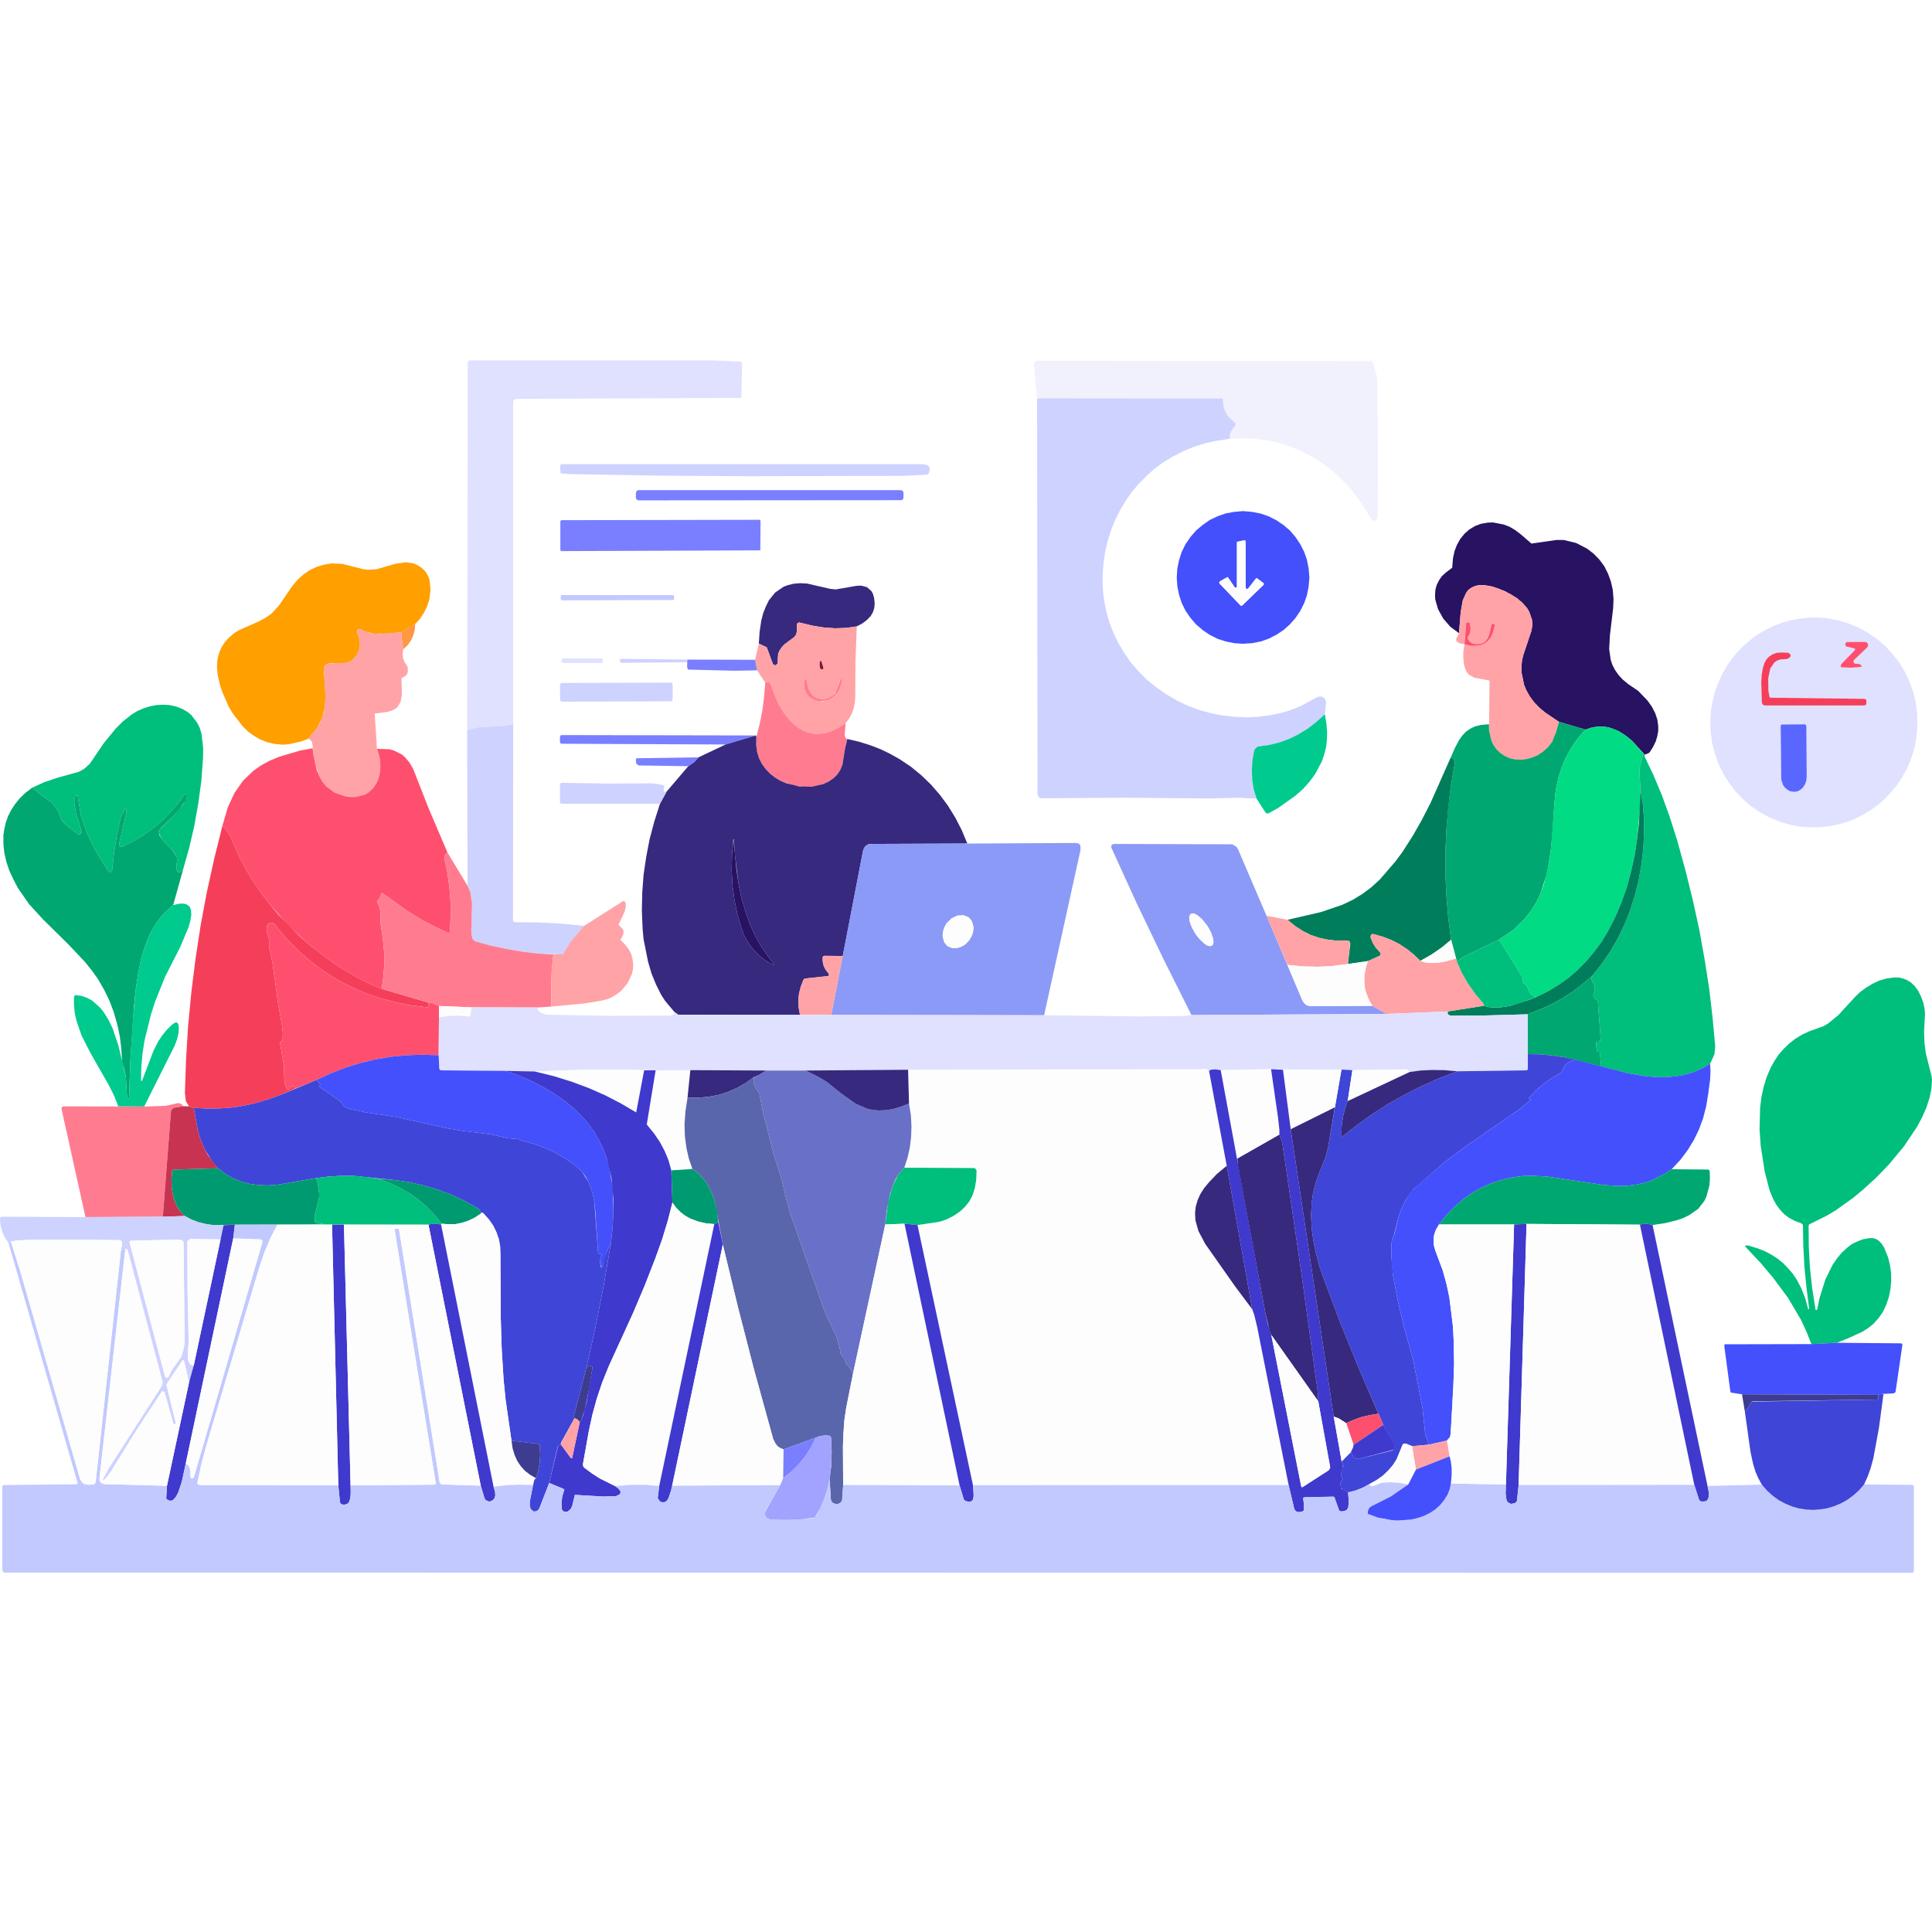 <svg height="1024" node-id="1" sillyvg="true" template-height="1024" template-width="1024" version="1.1" viewBox="0 0 1024 1024" width="1024" xmlns="http://www.w3.org/2000/svg" xmlns:xlink="http://www.w3.org/1999/xlink"><defs node-id="135"></defs><path d="M 0.00 0.00 L 1024.00 0.00 L 1024.00 1024.00 L 0.00 1024.00 Z" fill="#ffffff" fill-rule="evenodd" id="矩形" node-id="5" stroke="none" target-height="1024" target-width="1024" target-x="0" target-y="0"/><g node-id="137"><path d="M 272.00 384.00 L 265.80 384.90 L 254.00 385.40 L 251.00 386.10 L 247.60 387.20 L 247.90 191.60 L 249.10 191.00 L 377.90 191.00 L 392.60 191.70 L 393.10 192.00 L 393.30 192.50 L 393.00 210.20 L 392.80 210.80 L 392.30 210.90 L 274.10 211.40 L 272.90 211.60 L 272.20 212.30 L 272.00 213.50 L 272.00 384.00 Z" fill="#dfe1ff" fill-rule="nonzero" group-id="1" id="路径" node-id="7" stroke="none" target-height="196.2" target-width="145.7" target-x="247.6" target-y="191"/><path d="M 651.90 232.50 L 651.80 230.80 L 652.20 229.20 L 653.10 227.70 L 654.70 225.60 L 654.90 224.90 L 654.70 224.20 L 651.90 221.70 L 650.30 219.60 L 649.10 217.30 L 648.40 214.70 L 648.10 211.20 L 549.70 211.10 L 548.00 193.20 L 548.10 192.40 L 549.20 191.20 L 727.40 191.40 L 729.50 198.40 L 730.00 201.40 L 730.30 238.20 L 730.20 274.30 L 729.30 275.80 L 728.20 276.10 L 726.70 275.20 L 723.50 269.60 L 719.90 264.40 L 716.20 259.60 L 712.10 255.10 L 707.80 251.00 L 703.20 247.20 L 698.30 243.80 L 693.20 240.90 L 687.90 238.30 L 682.40 236.20 L 676.70 234.50 L 670.80 233.30 L 664.80 232.60 L 658.40 232.30 L 651.90 232.50 Z" fill="#f1f1fe" fill-rule="nonzero" group-id="1" id="路径" node-id="8" stroke="none" target-height="84.9" target-width="182.3" target-x="548" target-y="191.2"/><path d="M 549.70 211.10 L 648.10 211.20 L 648.40 214.70 L 649.10 217.30 L 650.30 219.60 L 651.90 221.70 L 654.70 224.20 L 654.90 224.90 L 654.70 225.60 L 653.10 227.70 L 652.20 229.20 L 651.80 230.80 L 651.90 232.50 L 645.00 233.60 L 638.50 235.00 L 632.50 236.90 L 626.90 239.30 L 621.40 242.10 L 616.30 245.20 L 611.60 248.70 L 607.30 252.60 L 603.30 256.70 L 599.60 261.10 L 596.40 265.80 L 593.50 270.70 L 591.00 275.80 L 588.90 281.00 L 587.20 286.30 L 585.90 291.80 L 585.00 297.40 L 584.50 303.00 L 584.40 308.60 L 584.70 314.30 L 585.50 319.90 L 586.70 325.40 L 588.30 330.80 L 590.50 336.20 L 593.00 341.30 L 596.00 346.30 L 599.40 351.20 L 603.40 355.80 L 607.70 360.10 L 612.60 364.10 L 618.00 367.90 L 624.00 371.40 L 629.40 374.00 L 635.20 376.20 L 641.40 377.90 L 647.70 379.20 L 654.10 379.90 L 660.70 380.20 L 667.20 379.90 L 673.70 379.00 L 680.10 377.60 L 684.80 376.10 L 689.30 374.30 L 698.70 369.20 L 700.50 369.20 L 702.00 370.10 L 702.80 371.70 L 702.80 372.60 L 702.20 378.60 L 697.50 382.80 L 692.80 386.40 L 688.00 389.30 L 683.10 391.70 L 678.10 393.50 L 672.90 394.80 L 666.60 395.70 L 665.20 396.90 L 663.80 403.10 L 663.50 408.30 L 663.70 413.40 L 664.50 418.40 L 666.00 423.30 L 656.90 422.80 L 640.10 423.20 L 596.30 422.80 L 551.90 423.10 L 550.50 422.50 L 549.90 421.00 L 549.70 211.10 Z" fill="#ced2ff" fill-rule="nonzero" group-id="1" id="路径" node-id="9" stroke="none" target-height="212.2" target-width="153.1" target-x="549.7" target-y="211.1"/><path d="M 302.40 251.30 L 297.20 250.90 L 296.80 247.00 L 297.10 246.30 L 297.80 246.00 L 488.30 246.00 L 491.20 246.40 L 492.10 247.00 L 492.60 247.70 L 492.80 248.90 L 492.30 250.70 L 491.90 251.30 L 491.30 251.60 L 478.60 252.20 L 396.40 252.40 L 349.40 252.10 L 302.40 251.30 Z" fill="#ced2ff" fill-rule="nonzero" group-id="1" id="路径" node-id="10" stroke="none" target-height="6.4" target-width="196" target-x="296.8" target-y="246"/><path d="M 338.40 259.80 L 477.50 259.80 L 478.50 260.20 L 478.90 261.20 L 478.80 264.30 L 478.00 265.10 L 338.40 265.20 L 337.40 264.80 L 337.00 263.80 L 337.10 260.70 L 337.90 259.90 L 338.40 259.80 Z" fill="#797fff" fill-rule="nonzero" group-id="1" id="矩形" node-id="11" stroke="none" target-height="5.4" target-width="141.9" target-x="337" target-y="259.8"/><path d="M 694.00 306.10 L 693.60 310.90 L 692.70 315.50 L 691.20 319.80 L 689.10 323.90 L 686.60 327.60 L 683.70 330.90 L 680.30 333.90 L 676.60 336.40 L 672.50 338.50 L 668.20 340.00 L 663.60 340.90 L 658.80 341.20 L 654.20 340.90 L 649.70 340.00 L 645.40 338.60 L 641.20 336.50 L 637.50 334.00 L 633.90 330.90 L 630.90 327.40 L 628.30 323.60 L 626.30 319.50 L 624.90 315.20 L 624.00 310.70 L 623.70 306.10 L 624.00 301.40 L 624.90 297.00 L 626.30 292.60 L 628.30 288.50 L 630.90 284.70 L 633.90 281.20 L 637.50 278.20 L 641.20 275.60 L 645.40 273.60 L 649.70 272.10 L 654.20 271.30 L 658.80 270.90 L 663.60 271.30 L 668.20 272.20 L 672.50 273.70 L 676.60 275.80 L 680.30 278.30 L 683.70 281.20 L 686.60 284.60 L 689.10 288.30 L 691.20 292.40 L 692.70 296.70 L 693.60 301.30 L 694.00 306.10 Z M 661.50 312.00 L 660.70 312.20 L 660.20 311.50 L 660.20 287.10 L 660.00 286.50 L 659.40 286.40 L 655.60 287.20 L 655.60 311.30 L 654.80 311.50 L 654.40 311.30 L 650.70 305.80 L 646.60 308.10 L 646.20 308.70 L 646.40 309.30 L 657.40 320.80 L 657.90 321.10 L 658.40 320.90 L 669.60 310.10 L 669.90 309.50 L 669.60 309.00 L 666.10 306.40 L 665.60 306.70 L 661.50 312.00 Z" fill="#4350fc" fill-rule="nonzero" group-id="1" id="形状" node-id="12" stroke="none" target-height="70.3" target-width="70.3" target-x="623.7" target-y="270.9"/><g node-id="138"><path d="M 297.50 275.70 L 402.60 275.50 L 403.10 276.00 L 403.00 291.70 L 297.50 292.10 L 297.00 291.60 L 297.00 276.20 L 297.50 275.70 Z" fill="#797fff" fill-rule="nonzero" group-id="1,2" id="矩形" node-id="13" stroke="none" target-height="16.6" target-width="106.1" target-x="297" target-y="275.5"/></g><path d="M 871.70 400.00 L 865.00 392.60 L 861.50 389.80 L 857.90 387.50 L 852.60 385.50 L 849.70 385.10 L 846.80 385.10 L 843.70 385.60 L 840.30 386.70 L 826.30 382.60 L 819.00 377.70 L 815.90 375.10 L 813.10 372.20 L 810.80 369.10 L 808.90 365.70 L 807.80 363.00 L 806.50 356.70 L 806.40 353.10 L 806.70 350.00 L 807.50 346.80 L 811.70 334.30 L 812.20 331.30 L 812.00 328.50 L 810.50 324.20 L 809.30 322.20 L 806.90 319.50 L 804.10 317.10 L 797.60 313.30 L 791.00 310.90 L 787.20 310.20 L 784.30 310.10 L 782.10 310.50 L 780.00 311.40 L 778.30 312.60 L 777.10 314.20 L 775.30 318.20 L 774.20 324.40 L 773.30 335.60 L 768.70 332.20 L 764.90 327.80 L 762.20 322.90 L 760.70 317.70 L 760.60 315.10 L 760.80 312.50 L 761.50 310.00 L 762.70 307.60 L 764.20 305.40 L 766.40 303.40 L 769.70 300.90 L 770.10 296.00 L 770.90 292.20 L 772.20 288.80 L 774.00 285.60 L 776.20 282.90 L 778.80 280.60 L 781.80 278.80 L 785.00 277.60 L 788.60 277.00 L 791.30 276.90 L 797.00 278.00 L 800.10 279.20 L 803.00 280.90 L 805.80 283.00 L 811.70 288.10 L 824.90 286.20 L 828.80 286.20 L 835.40 287.80 L 841.20 290.80 L 844.70 293.50 L 847.70 296.60 L 850.30 300.10 L 852.30 304.10 L 853.80 308.20 L 854.80 312.60 L 855.20 317.50 L 855.00 322.40 L 853.30 336.60 L 852.90 344.00 L 853.70 349.70 L 854.60 352.40 L 856.00 355.10 L 857.80 357.70 L 860.00 360.10 L 863.00 362.60 L 868.30 366.20 L 873.20 371.30 L 875.60 374.70 L 877.30 378.00 L 878.40 381.30 L 878.90 384.70 L 878.90 387.40 L 878.40 390.20 L 877.60 392.90 L 876.20 395.80 L 874.40 398.70 L 873.60 399.30 L 871.70 400.00 Z" fill="#281262" fill-rule="nonzero" group-id="1" id="路径" node-id="14" stroke="none" target-height="123.1" target-width="118.3" target-x="760.6" target-y="276.9"/><path d="M 661.50 312.00 L 665.60 306.70 L 666.10 306.40 L 669.60 309.00 L 669.90 309.50 L 669.60 310.10 L 658.40 320.90 L 657.90 321.10 L 657.40 320.80 L 646.40 309.30 L 646.20 308.70 L 646.60 308.10 L 650.70 305.80 L 654.40 311.30 L 654.80 311.50 L 655.60 311.30 L 655.60 287.20 L 659.40 286.40 L 660.00 286.50 L 660.20 287.10 L 660.20 311.50 L 660.70 312.20 L 661.50 312.00 Z" fill="#fdfdfd" fill-rule="nonzero" group-id="1" id="路径" node-id="15" stroke="none" target-height="34.7" target-width="23.7" target-x="646.2" target-y="286.4"/><path d="M 220.10 330.70 L 212.60 335.10 L 205.10 335.80 L 198.10 335.90 L 193.40 334.70 L 190.80 333.50 L 190.20 333.40 L 189.60 333.70 L 189.30 334.30 L 189.30 334.90 L 190.30 337.80 L 190.80 340.50 L 190.70 342.90 L 190.10 345.10 L 189.00 347.30 L 187.40 349.30 L 186.20 350.30 L 183.60 351.30 L 181.50 351.60 L 175.40 351.60 L 173.70 351.80 L 172.60 352.50 L 172.00 353.20 L 171.70 355.90 L 172.40 366.00 L 172.50 370.60 L 172.20 374.90 L 170.80 380.50 L 168.10 385.90 L 163.30 391.60 L 159.60 393.00 L 152.80 394.50 L 149.70 394.70 L 145.50 394.30 L 141.70 393.40 L 138.00 392.00 L 134.60 390.00 L 131.40 387.70 L 128.50 384.80 L 123.40 378.20 L 121.20 374.50 L 117.70 366.50 L 116.40 362.30 L 115.40 357.70 L 115.00 353.50 L 115.20 349.80 L 116.00 346.50 L 117.20 343.40 L 119.00 340.60 L 121.30 338.00 L 124.20 335.50 L 126.90 333.90 L 137.10 329.40 L 140.60 327.50 L 143.80 325.30 L 147.80 321.00 L 154.90 310.60 L 157.80 307.20 L 160.90 304.40 L 164.20 302.20 L 167.70 300.50 L 171.60 299.30 L 175.80 298.60 L 181.50 298.90 L 192.60 301.70 L 195.00 302.00 L 199.60 301.70 L 209.70 298.80 L 215.10 298.00 L 219.50 298.70 L 222.10 300.00 L 224.10 301.50 L 225.70 303.20 L 226.90 305.30 L 227.70 307.50 L 228.20 312.40 L 227.60 317.50 L 226.40 321.30 L 224.70 324.80 L 222.50 328.10 L 220.10 330.70 Z" fill="#ff9f00" fill-rule="nonzero" group-id="1" id="路径" node-id="16" stroke="none" target-height="96.7" target-width="113.2" target-x="115" target-y="298"/><path d="M 454.10 332.00 L 448.40 332.80 L 442.60 333.00 L 436.70 332.60 L 430.60 331.60 L 423.50 329.90 L 422.70 330.30 L 422.30 331.10 L 422.50 333.80 L 422.00 336.30 L 420.90 337.70 L 415.80 341.50 L 414.30 343.10 L 413.00 345.10 L 412.40 346.70 L 412.20 351.60 L 411.20 352.60 L 410.20 352.50 L 409.60 351.80 L 406.40 343.10 L 402.20 341.10 L 402.60 334.90 L 403.50 328.90 L 404.50 325.00 L 405.90 321.50 L 407.50 318.20 L 410.80 314.10 L 415.30 311.00 L 417.70 310.10 L 420.60 309.40 L 424.00 309.10 L 427.80 309.30 L 440.00 312.10 L 443.00 312.40 L 454.00 310.50 L 456.50 310.40 L 459.50 311.20 L 461.80 313.20 L 462.70 314.80 L 463.30 317.00 L 463.60 319.70 L 463.40 322.20 L 462.70 324.40 L 461.50 326.50 L 459.70 328.40 L 457.30 330.30 L 454.10 332.00 Z" fill="#36297e" fill-rule="nonzero" group-id="1" id="路径" node-id="17" stroke="none" target-height="43.5" target-width="61.4" target-x="402.2" target-y="309.1"/><path d="M 826.30 382.60 L 823.50 391.70 L 822.70 393.20 L 820.40 396.10 L 817.80 398.40 L 815.10 400.20 L 812.10 401.50 L 809.10 402.30 L 806.10 402.70 L 803.10 402.50 L 800.30 401.90 L 797.60 400.70 L 795.20 399.10 L 793.10 397.10 L 791.30 394.40 L 790.40 392.30 L 789.20 387.10 L 789.50 360.70 L 781.40 359.20 L 778.60 357.60 L 777.50 356.40 L 776.70 354.70 L 776.00 352.40 L 775.60 349.00 L 775.60 345.40 L 776.20 341.50 L 779.70 342.30 L 782.60 342.30 L 785.00 341.90 L 787.00 341.00 L 788.70 339.60 L 790.20 337.70 L 791.30 335.20 L 792.20 331.80 L 792.10 331.00 L 791.50 330.60 L 790.90 330.60 L 790.60 331.10 L 789.40 336.00 L 788.50 338.30 L 787.20 340.00 L 786.10 340.80 L 784.40 341.30 L 782.20 341.40 L 780.50 341.10 L 779.20 340.30 L 778.10 338.90 L 777.90 338.10 L 779.00 335.70 L 779.40 334.00 L 779.40 332.20 L 779.00 330.30 L 778.60 329.80 L 778.00 329.70 L 777.10 330.50 L 776.10 341.40 L 774.10 341.10 L 772.30 340.20 L 771.80 339.50 L 771.80 338.70 L 773.30 335.60 L 774.20 324.40 L 775.30 318.20 L 777.10 314.20 L 778.30 312.60 L 780.00 311.40 L 782.10 310.50 L 784.30 310.10 L 787.20 310.20 L 791.00 310.90 L 794.20 311.90 L 800.90 315.00 L 804.10 317.10 L 806.90 319.50 L 809.30 322.20 L 810.50 324.20 L 812.00 328.50 L 812.20 331.30 L 811.70 334.30 L 807.50 346.80 L 806.70 350.00 L 806.40 353.10 L 806.50 356.70 L 807.80 363.00 L 808.90 365.70 L 810.80 369.10 L 813.10 372.20 L 815.90 375.10 L 819.00 377.70 L 826.30 382.60 Z" fill="#ffa3a6" fill-rule="nonzero" group-id="1" id="路径" node-id="18" stroke="none" target-height="92.6" target-width="54.5" target-x="771.8" target-y="310.1"/><path d="M 297.70 315.40 L 356.80 315.40 L 357.30 315.90 L 357.20 318.00 L 297.70 318.20 L 297.20 317.60 L 297.20 315.90 L 297.70 315.40 Z" fill="#c2c9ff" fill-rule="nonzero" group-id="1" id="矩形" node-id="19" stroke="none" target-height="2.8" target-width="60.1" target-x="297.2" target-y="315.4"/><path d="M 954.50 438.20 L 948.60 437.10 L 943.00 435.40 L 937.70 433.20 L 932.60 430.40 L 928.00 427.20 L 923.70 423.50 L 919.80 419.40 L 916.40 414.90 L 913.40 410.10 L 910.90 405.00 L 909.00 399.60 L 907.50 394.00 L 906.70 388.20 L 906.50 382.30 L 906.90 376.20 L 907.80 371.30 L 909.00 366.60 L 910.60 362.10 L 912.60 357.70 L 914.90 353.50 L 917.70 349.50 L 920.70 345.80 L 924.10 342.30 L 927.80 339.10 L 931.70 336.20 L 935.90 333.80 L 940.20 331.70 L 944.70 330.00 L 949.20 328.70 L 953.90 327.90 L 958.70 327.40 L 963.50 327.30 L 968.30 327.70 L 974.30 328.80 L 979.90 330.50 L 985.20 332.70 L 990.20 335.50 L 994.90 338.70 L 999.20 342.40 L 1003.00 346.50 L 1006.50 351.00 L 1009.50 355.80 L 1011.90 360.90 L 1013.90 366.30 L 1015.30 371.90 L 1016.10 377.70 L 1016.30 383.60 L 1015.90 389.70 L 1015.10 394.60 L 1013.90 399.30 L 1012.30 403.80 L 1010.30 408.20 L 1007.90 412.40 L 1005.20 416.40 L 1002.10 420.10 L 998.80 423.60 L 995.10 426.80 L 991.10 429.60 L 987.00 432.10 L 982.70 434.20 L 978.20 435.90 L 973.60 437.10 L 968.90 438.00 L 964.20 438.50 L 959.40 438.50 L 954.50 438.20 Z M 983.10 344.60 L 975.80 352.10 L 975.60 353.20 L 976.50 353.90 L 981.30 353.90 L 986.10 353.70 L 986.70 353.20 L 986.40 352.40 L 985.20 351.90 L 983.00 351.70 L 982.50 351.10 L 982.40 350.30 L 982.80 349.70 L 989.60 343.20 L 990.10 342.30 L 990.10 341.30 L 989.40 340.50 L 988.40 340.20 L 978.70 340.30 L 977.90 341.40 L 978.10 342.30 L 978.90 342.80 L 982.80 343.70 L 983.30 343.90 L 983.10 344.60 Z M 935.30 373.90 L 988.10 373.90 L 988.90 373.70 L 989.20 372.90 L 989.20 370.90 L 988.30 370.40 L 938.60 369.80 L 937.90 369.60 L 937.30 366.20 L 937.20 359.50 L 938.30 354.30 L 940.40 351.20 L 941.90 350.10 L 943.90 349.50 L 947.30 349.30 L 948.80 348.30 L 949.10 347.60 L 948.90 346.80 L 947.90 346.00 L 944.40 345.80 L 941.70 346.00 L 939.70 346.70 L 937.80 347.90 L 936.40 349.30 L 935.30 351.10 L 934.30 354.20 L 933.70 357.80 L 933.50 361.60 L 933.80 372.40 L 934.30 373.50 L 935.30 373.90 Z M 956.70 383.90 L 944.50 384.00 L 943.80 384.70 L 944.10 413.30 L 945.10 416.20 L 946.00 417.40 L 947.40 418.60 L 948.90 419.40 L 951.10 419.70 L 952.80 419.40 L 954.40 418.50 L 955.70 417.30 L 956.70 415.70 L 957.40 413.80 L 957.60 411.60 L 957.40 384.60 L 956.70 383.90 Z" fill="#dfe1ff" fill-rule="nonzero" group-id="1" id="形状" node-id="20" stroke="none" target-height="111.2" target-width="109.8" target-x="906.5" target-y="327.3"/><path d="M 776.20 341.50 L 777.10 330.50 L 777.40 330.00 L 778.60 329.80 L 779.00 330.30 L 779.40 332.20 L 779.40 334.00 L 779.00 335.70 L 777.90 338.10 L 778.10 338.90 L 779.20 340.30 L 780.50 341.10 L 782.20 341.40 L 784.40 341.30 L 786.10 340.80 L 787.20 340.00 L 788.50 338.30 L 789.40 336.00 L 790.60 331.10 L 790.90 330.60 L 791.50 330.60 L 792.10 331.00 L 792.20 331.80 L 791.30 335.20 L 790.20 337.70 L 788.70 339.60 L 787.00 341.00 L 785.00 341.90 L 782.60 342.30 L 779.70 342.30 L 776.20 341.50 Z" fill="#fe506e" fill-rule="nonzero" group-id="1" id="路径" node-id="21" stroke="none" target-height="12.5" target-width="16" target-x="776.2" target-y="329.8"/><path d="M 454.10 332.00 L 453.40 350.90 L 453.30 369.10 L 453.10 372.50 L 452.40 375.60 L 451.40 378.40 L 450.00 380.90 L 448.20 383.30 L 444.30 385.70 L 440.80 387.40 L 437.50 388.50 L 434.30 388.90 L 431.40 388.90 L 428.50 388.30 L 425.70 387.20 L 423.00 385.60 L 420.20 383.30 L 417.50 380.50 L 415.00 377.10 L 412.70 373.20 L 410.70 368.70 L 408.60 362.90 L 406.90 361.40 L 406.20 361.40 L 405.60 361.90 L 401.30 355.30 L 400.20 349.70 L 402.20 341.10 L 406.40 343.10 L 409.60 351.80 L 410.20 352.50 L 411.20 352.60 L 412.20 351.60 L 412.20 348.60 L 413.00 345.10 L 414.30 343.10 L 415.80 341.50 L 420.90 337.70 L 422.00 336.30 L 422.50 333.80 L 422.30 331.10 L 422.70 330.30 L 423.50 329.90 L 430.60 331.60 L 436.70 332.60 L 442.60 333.00 L 448.40 332.80 L 454.10 332.00 Z M 436.40 353.90 L 435.70 350.70 L 435.00 350.30 L 434.50 350.80 L 434.40 352.60 L 434.70 354.20 L 435.20 354.70 L 435.80 354.80 L 436.30 354.50 L 436.40 353.90 Z M 426.20 360.80 L 426.10 363.40 L 426.50 365.60 L 427.30 367.50 L 428.60 369.10 L 430.10 370.30 L 431.90 371.10 L 435.80 371.70 L 437.80 371.40 L 439.80 370.70 L 441.60 369.50 L 443.30 367.90 L 444.70 365.90 L 445.70 363.40 L 446.40 360.20 L 446.30 359.70 L 445.80 359.70 L 445.00 360.90 L 443.10 366.30 L 441.50 368.50 L 439.10 369.90 L 436.90 370.50 L 434.90 370.50 L 433.00 370.00 L 431.30 369.00 L 429.90 367.40 L 428.80 365.60 L 428.10 363.40 L 427.60 360.40 L 426.80 360.30 L 426.20 360.80 Z" fill="#ffa3a6" fill-rule="nonzero" group-id="1" id="形状" node-id="22" stroke="none" target-height="59" target-width="53.9" target-x="400.2" target-y="329.9"/><path d="M 220.10 330.70 L 219.80 334.00 L 219.00 336.90 L 217.80 339.50 L 216.00 342.00 L 213.70 344.20 L 212.60 335.10 L 220.10 330.70 Z" fill="#ff9743" fill-rule="nonzero" group-id="1" id="路径" node-id="23" stroke="none" target-height="13.5" target-width="7.5" target-x="212.6" target-y="330.7"/><path d="M 212.60 335.10 L 213.70 344.20 L 213.40 346.50 L 213.60 348.70 L 214.30 350.70 L 216.00 353.30 L 216.20 355.80 L 215.80 357.20 L 214.90 358.20 L 212.80 359.50 L 213.00 368.20 L 212.30 372.10 L 210.60 374.80 L 209.30 375.80 L 207.40 376.70 L 205.40 377.30 L 198.60 378.20 L 199.80 396.90 L 200.90 400.20 L 201.50 403.40 L 201.60 406.60 L 201.30 409.80 L 200.60 412.80 L 199.40 415.40 L 197.70 417.80 L 195.60 419.80 L 193.10 421.30 L 191.00 422.00 L 188.60 422.40 L 182.80 422.00 L 177.10 420.00 L 174.90 418.60 L 173.10 417.00 L 171.00 414.50 L 169.30 411.50 L 167.00 404.60 L 166.20 400.80 L 165.60 394.40 L 165.20 393.00 L 164.40 392.10 L 163.30 391.60 L 168.10 385.90 L 169.60 383.30 L 171.70 377.70 L 172.50 370.60 L 171.70 354.30 L 172.60 352.50 L 173.70 351.80 L 183.60 351.30 L 186.20 350.30 L 187.40 349.30 L 189.00 347.30 L 190.10 345.10 L 190.70 342.90 L 190.80 340.50 L 190.30 337.80 L 189.30 334.30 L 189.60 333.70 L 190.20 333.40 L 195.80 335.50 L 198.10 335.90 L 201.60 336.00 L 212.60 335.10 Z" fill="#ffa3a6" fill-rule="nonzero" group-id="1" id="路径" node-id="24" stroke="none" target-height="89" target-width="52.9" target-x="163.3" target-y="333.4"/><path d="M 982.80 343.70 L 978.40 342.60 L 977.90 341.40 L 978.70 340.30 L 988.40 340.20 L 989.40 340.50 L 990.10 341.30 L 990.10 342.30 L 989.60 343.20 L 982.80 349.70 L 982.40 350.30 L 982.50 351.10 L 983.00 351.70 L 985.20 351.90 L 986.40 352.40 L 986.70 353.20 L 986.50 353.50 L 981.30 353.90 L 975.90 353.70 L 975.60 353.20 L 975.80 352.10 L 983.10 344.60 L 983.30 343.90 L 982.80 343.70 Z" fill="#fe506e" fill-rule="nonzero" group-id="1" id="路径" node-id="25" stroke="none" target-height="13.7" target-width="14.5" target-x="975.6" target-y="340.2"/><path d="M 935.30 373.90 L 934.30 373.50 L 933.80 372.40 L 933.50 361.60 L 933.70 357.80 L 934.30 354.20 L 935.30 351.10 L 936.40 349.30 L 937.80 347.90 L 939.70 346.70 L 941.70 346.00 L 944.40 345.80 L 947.90 346.00 L 948.90 346.80 L 949.10 347.60 L 948.80 348.30 L 947.30 349.30 L 943.90 349.50 L 941.90 350.10 L 940.40 351.20 L 938.30 354.30 L 937.20 359.50 L 937.30 366.20 L 937.90 369.60 L 938.60 369.80 L 988.30 370.40 L 989.20 370.90 L 989.20 372.90 L 988.90 373.70 L 988.10 373.90 L 935.30 373.90 Z" fill="#f53f5a" fill-rule="nonzero" group-id="1" id="路径" node-id="26" stroke="none" target-height="28.1" target-width="55.7" target-x="933.5" target-y="345.8"/><path d="M 298.40 349.00 L 318.80 349.00 L 319.30 349.30 L 319.50 349.80 L 319.30 351.20 L 318.80 351.40 L 298.40 351.40 L 297.90 351.20 L 297.70 350.70 L 297.90 349.30 L 298.40 349.00 Z" fill="#dfe1ff" fill-rule="nonzero" group-id="1" id="矩形" node-id="27" stroke="none" target-height="2.4" target-width="21.8" target-x="297.7" target-y="349"/><path d="M 364.30 349.60 L 364.20 351.50 L 364.30 351.00 L 329.50 351.30 L 328.90 351.00 L 328.50 350.00 L 328.70 349.40 L 329.30 349.20 L 364.30 349.60 Z" fill="#ced2ff" fill-rule="nonzero" group-id="1" id="路径" node-id="28" stroke="none" target-height="2.3" target-width="35.8" target-x="328.5" target-y="349.2"/><path d="M 400.20 349.70 L 401.30 355.30 L 389.00 355.50 L 365.00 354.90 L 364.50 354.60 L 364.20 353.50 L 364.30 349.60 L 400.20 349.70 Z" fill="#797fff" fill-rule="nonzero" group-id="1" id="路径" node-id="29" stroke="none" target-height="5.9" target-width="37.1" target-x="364.2" target-y="349.6"/><path d="M 434.70 354.20 L 434.40 352.60 L 434.50 350.80 L 435.00 350.30 L 435.40 350.40 L 436.40 353.90 L 436.30 354.50 L 435.80 354.80 L 435.20 354.70 L 434.70 354.20 Z" fill="#811935" fill-rule="nonzero" group-id="1" id="路径" node-id="30" stroke="none" target-height="4.5" target-width="2" target-x="434.4" target-y="350.3"/><path d="M 446.40 360.20 L 445.70 363.40 L 444.70 365.90 L 443.30 367.90 L 441.60 369.50 L 439.80 370.70 L 437.80 371.40 L 433.80 371.60 L 431.90 371.10 L 430.10 370.30 L 428.60 369.10 L 427.30 367.50 L 426.50 365.60 L 426.10 363.40 L 426.20 360.80 L 426.80 360.30 L 427.60 360.40 L 428.10 363.40 L 428.80 365.60 L 429.90 367.40 L 431.30 369.00 L 433.00 370.00 L 434.90 370.50 L 436.90 370.50 L 439.10 369.90 L 441.50 368.50 L 442.40 367.60 L 443.10 366.30 L 445.50 360.00 L 445.80 359.70 L 446.30 359.70 L 446.40 360.20 Z" fill="#ff7c90" fill-rule="nonzero" group-id="1" id="路径" node-id="31" stroke="none" target-height="11.9" target-width="20.3" target-x="426.1" target-y="359.7"/><path d="M 448.20 383.30 L 447.70 389.40 L 448.00 390.70 L 448.40 391.40 L 449.10 391.70 L 447.90 396.60 L 446.50 405.40 L 445.30 408.20 L 443.70 410.60 L 441.60 412.60 L 439.10 414.30 L 436.30 415.60 L 433.40 416.40 L 430.20 417.00 L 426.90 417.10 L 420.30 416.20 L 413.80 413.90 L 410.90 412.20 L 408.20 410.10 L 405.90 407.70 L 403.90 405.00 L 402.30 401.90 L 401.30 398.60 L 400.80 394.90 L 400.90 390.70 L 402.70 383.50 L 404.10 376.30 L 405.00 369.10 L 405.60 361.90 L 406.20 361.40 L 407.50 361.70 L 408.60 362.90 L 410.70 368.70 L 412.70 373.20 L 415.00 377.10 L 417.50 380.50 L 420.20 383.30 L 423.00 385.60 L 425.70 387.20 L 428.50 388.30 L 431.40 388.90 L 434.30 388.90 L 437.50 388.50 L 440.80 387.40 L 444.30 385.70 L 448.20 383.30 Z" fill="#ff7c90" fill-rule="nonzero" group-id="1" id="路径" node-id="32" stroke="none" target-height="55.7" target-width="48.3" target-x="400.8" target-y="361.4"/><g node-id="139"><path d="M 297.80 362.00 L 355.60 361.80 L 356.20 362.00 L 356.50 362.70 L 356.50 370.80 L 356.30 371.40 L 355.60 371.70 L 297.80 371.90 L 297.10 371.60 L 296.90 371.00 L 296.80 362.90 L 297.10 362.30 L 297.80 362.00 Z" fill="#ced2ff" fill-rule="nonzero" group-id="1,3" id="矩形" node-id="33" stroke="none" target-height="10.1" target-width="59.7" target-x="296.8" target-y="361.8"/></g><path d="M 97.00 461.00 L 95.60 462.10 L 94.70 462.40 L 94.20 462.10 L 93.70 461.20 L 93.60 459.20 L 93.90 455.20 L 93.60 453.90 L 90.50 449.50 L 87.30 446.50 L 85.70 444.60 L 84.20 441.40 L 84.60 439.60 L 91.60 432.80 L 97.10 426.20 L 99.00 422.40 L 98.90 420.80 L 97.90 421.00 L 94.10 426.10 L 90.00 430.80 L 85.70 435.20 L 81.00 439.10 L 75.90 442.70 L 70.50 445.90 L 64.80 448.70 L 63.50 448.60 L 63.10 447.40 L 67.00 430.70 L 67.00 428.60 L 66.20 428.30 L 65.60 430.30 L 64.10 432.70 L 62.00 442.20 L 60.50 451.70 L 59.40 461.40 L 58.60 462.30 L 57.50 461.90 L 53.50 455.60 L 49.90 449.50 L 45.90 441.10 L 42.90 432.30 L 41.20 421.90 L 40.70 421.60 L 39.80 422.10 L 39.40 423.60 L 39.40 425.90 L 40.30 431.20 L 43.20 440.50 L 43.20 441.30 L 42.70 442.00 L 41.90 442.20 L 41.20 442.00 L 37.20 439.00 L 33.40 435.80 L 32.60 434.50 L 30.60 429.40 L 27.60 425.50 L 20.10 420.00 L 17.20 417.40 L 23.40 414.60 L 30.50 412.20 L 41.70 409.10 L 44.50 407.60 L 47.70 404.70 L 54.90 394.00 L 61.40 386.10 L 65.10 382.40 L 69.80 378.70 L 72.70 376.90 L 75.90 375.50 L 79.40 374.40 L 82.90 373.70 L 86.40 373.50 L 89.90 373.70 L 93.40 374.50 L 96.50 375.70 L 99.50 377.40 L 101.40 379.00 L 104.60 383.20 L 105.90 385.90 L 106.80 388.90 L 107.70 396.70 L 107.60 402.00 L 106.70 414.00 L 105.10 425.80 L 103.00 437.60 L 100.30 449.30 L 97.00 461.00 Z" fill="#00be7b" fill-rule="nonzero" group-id="1" id="路径" node-id="34" stroke="none" target-height="88.9" target-width="90.5" target-x="17.2" target-y="373.5"/><path d="M 702.20 378.60 L 703.00 383.40 L 703.40 387.80 L 703.30 392.00 L 702.90 395.80 L 701.90 399.70 L 700.70 403.40 L 697.10 410.20 L 694.10 414.30 L 690.60 418.20 L 686.50 421.80 L 677.50 428.20 L 672.50 431.00 L 672.00 431.20 L 670.90 430.90 L 666.00 423.30 L 664.50 418.40 L 663.70 413.40 L 663.50 408.30 L 663.80 403.10 L 664.80 397.80 L 665.20 396.90 L 666.60 395.70 L 672.90 394.80 L 678.10 393.50 L 683.10 391.70 L 688.00 389.30 L 692.80 386.40 L 697.50 382.80 L 702.20 378.60 Z" fill="#00ca8e" fill-rule="nonzero" group-id="1" id="路径" node-id="35" stroke="none" target-height="52.6" target-width="39.9" target-x="663.5" target-y="378.6"/><path d="M 826.30 382.60 L 840.30 386.70 L 836.30 391.30 L 832.90 396.20 L 830.00 401.40 L 827.70 406.80 L 825.90 412.60 L 824.60 418.70 L 823.90 425.20 L 822.80 442.00 L 822.00 450.30 L 820.80 458.30 L 819.70 463.60 L 816.50 473.50 L 814.30 478.20 L 811.50 482.70 L 808.20 486.90 L 802.30 492.70 L 794.50 498.00 L 775.30 507.30 L 772.20 509.60 L 769.10 498.10 L 767.60 486.40 L 766.60 474.80 L 766.10 463.20 L 766.10 451.50 L 766.60 439.90 L 767.50 428.20 L 769.00 416.50 L 771.00 404.80 L 771.10 403.50 L 770.70 402.60 L 770.10 402.00 L 768.90 401.50 L 771.10 396.50 L 773.30 392.30 L 775.00 389.90 L 777.00 387.80 L 779.30 386.20 L 781.80 385.00 L 785.10 384.20 L 789.20 383.90 L 789.20 387.10 L 790.40 392.30 L 791.30 394.40 L 793.10 397.10 L 795.20 399.10 L 797.60 400.70 L 800.30 401.90 L 803.10 402.50 L 806.10 402.70 L 809.10 402.30 L 812.10 401.50 L 815.10 400.20 L 817.80 398.40 L 820.40 396.10 L 822.70 393.20 L 824.60 388.40 L 826.30 382.60 Z" fill="#00a770" fill-rule="nonzero" group-id="1" id="路径" node-id="36" stroke="none" target-height="127" target-width="74.2" target-x="766.1" target-y="382.6"/><path d="M 272.00 384.00 L 271.90 487.80 L 272.20 488.50 L 272.90 488.80 L 284.70 488.90 L 296.90 489.50 L 309.60 490.70 L 302.80 498.60 L 299.00 505.10 L 298.40 505.70 L 297.70 505.90 L 285.10 505.40 L 276.80 504.40 L 268.60 503.00 L 260.20 501.20 L 251.90 498.90 L 251.00 498.30 L 250.40 497.40 L 250.00 495.90 L 249.80 493.40 L 250.20 478.90 L 249.90 475.40 L 249.40 473.10 L 247.80 469.50 L 247.60 387.20 L 251.00 386.10 L 254.00 385.40 L 265.80 384.90 L 272.00 384.00 Z" fill="#ced2ff" fill-rule="nonzero" group-id="1" id="路径" node-id="37" stroke="none" target-height="121.9" target-width="62" target-x="247.6" target-y="384"/><path d="M 956.70 383.90 L 957.40 384.60 L 957.60 411.60 L 957.40 413.80 L 956.70 415.70 L 955.70 417.30 L 954.40 418.50 L 952.80 419.40 L 951.10 419.70 L 948.90 419.40 L 947.40 418.60 L 946.00 417.40 L 945.10 416.20 L 944.10 413.30 L 943.80 384.70 L 944.00 384.20 L 944.50 384.00 L 956.70 383.90 Z" fill="#5a67ff" fill-rule="nonzero" group-id="1" id="路径" node-id="38" stroke="none" target-height="35.8" target-width="13.8" target-x="943.8" target-y="383.9"/><path d="M 871.00 399.50 L 869.10 406.40 L 868.90 408.80 L 869.50 418.70 L 869.30 427.20 L 867.70 444.70 L 866.40 453.40 L 864.50 461.90 L 862.20 470.40 L 859.30 478.60 L 855.90 486.50 L 852.00 494.00 L 848.70 499.40 L 844.90 504.50 L 840.90 509.30 L 836.40 513.90 L 831.70 518.00 L 826.40 521.80 L 820.80 525.20 L 814.60 528.30 L 813.20 528.10 L 812.10 527.50 L 811.00 526.50 L 809.00 522.10 L 807.40 521.10 L 807.00 520.30 L 807.10 518.50 L 806.80 517.70 L 794.50 498.00 L 802.30 492.70 L 808.20 486.90 L 811.50 482.70 L 814.30 478.20 L 816.50 473.50 L 818.30 468.60 L 820.80 458.30 L 822.00 450.30 L 823.90 425.20 L 824.60 418.70 L 825.90 412.60 L 827.70 406.80 L 830.00 401.40 L 832.90 396.20 L 836.30 391.30 L 840.30 386.70 L 843.70 385.60 L 846.80 385.10 L 849.70 385.10 L 852.60 385.50 L 855.30 386.30 L 857.90 387.50 L 861.50 389.80 L 865.00 392.60 L 871.00 399.50 Z" fill="#00db84" fill-rule="nonzero" group-id="1" id="路径" node-id="39" stroke="none" target-height="143.2" target-width="76.5" target-x="794.5" target-y="385.1"/><path d="M 400.70 389.80 L 384.60 394.60 L 297.70 394.20 L 297.10 394.00 L 296.80 393.40 L 296.80 390.50 L 297.10 389.80 L 297.70 389.60 L 400.70 389.80 Z" fill="#797fff" fill-rule="nonzero" group-id="1" id="路径" node-id="40" stroke="none" target-height="5" target-width="103.9" target-x="296.8" target-y="389.6"/><path d="M 400.70 389.80 L 400.90 390.70 L 400.80 394.90 L 401.30 398.60 L 402.30 401.90 L 403.90 405.00 L 405.90 407.70 L 408.20 410.10 L 410.90 412.20 L 413.80 413.90 L 417.00 415.20 L 423.60 416.80 L 430.20 417.00 L 436.30 415.60 L 439.10 414.30 L 441.60 412.60 L 443.70 410.60 L 445.30 408.20 L 446.50 405.40 L 447.90 396.60 L 449.10 391.70 L 455.20 393.10 L 461.00 394.90 L 466.50 397.00 L 471.70 399.50 L 476.70 402.30 L 482.70 406.30 L 488.20 410.80 L 493.40 415.80 L 498.10 421.20 L 502.40 427.00 L 506.30 433.30 L 509.70 439.90 L 512.70 447.10 L 462.10 447.30 L 460.20 447.50 L 458.90 448.30 L 458.00 449.40 L 457.40 451.10 L 446.70 506.70 L 436.90 506.60 L 436.30 506.80 L 436.00 507.50 L 436.10 509.90 L 436.60 512.00 L 437.60 514.00 L 439.40 516.30 L 439.10 517.30 L 427.00 518.60 L 426.30 518.80 L 425.80 519.40 L 424.40 523.00 L 423.50 526.60 L 423.10 530.30 L 423.30 534.00 L 424.00 537.90 L 359.40 537.80 L 357.50 536.40 L 352.60 530.60 L 350.40 527.20 L 347.70 521.80 L 345.30 515.90 L 343.50 509.80 L 341.10 497.80 L 340.60 492.30 L 340.20 482.70 L 340.40 473.20 L 341.10 463.70 L 342.50 454.20 L 344.30 444.80 L 346.80 435.40 L 349.80 426.00 L 353.30 419.60 L 364.80 406.10 L 368.10 403.80 L 370.20 401.40 L 384.60 394.60 L 400.70 389.80 Z M 393.00 492.00 L 394.60 496.20 L 396.80 500.00 L 399.40 503.40 L 402.40 506.40 L 405.80 509.10 L 409.70 511.40 L 410.60 511.60 L 406.40 506.00 L 403.10 501.10 L 400.20 495.90 L 397.80 490.70 L 395.20 483.40 L 393.00 476.00 L 391.40 468.30 L 389.50 452.70 L 389.00 444.90 L 388.70 444.80 L 388.00 453.00 L 387.80 461.00 L 388.20 468.90 L 389.20 476.60 L 390.80 484.40 L 393.00 492.00 Z" fill="#36297e" fill-rule="nonzero" group-id="1" id="形状" node-id="41" stroke="none" target-height="148.1" target-width="172.5" target-x="340.2" target-y="389.8"/><path d="M 165.70 396.60 L 166.20 400.80 L 167.90 408.20 L 169.30 411.50 L 171.00 414.50 L 173.10 417.00 L 177.10 420.00 L 182.80 422.00 L 185.90 422.40 L 188.60 422.40 L 193.10 421.30 L 195.60 419.80 L 197.70 417.80 L 199.40 415.40 L 200.60 412.80 L 201.30 409.80 L 201.60 406.60 L 201.50 403.40 L 200.90 400.20 L 199.80 396.90 L 206.40 397.10 L 208.80 397.80 L 213.20 400.00 L 214.90 401.60 L 217.20 404.40 L 219.10 407.80 L 227.00 428.00 L 237.10 451.70 L 235.50 453.90 L 235.50 454.70 L 237.10 462.40 L 238.20 470.20 L 238.80 478.10 L 238.90 485.90 L 238.30 494.40 L 237.50 494.50 L 230.10 491.00 L 222.90 487.20 L 216.00 482.90 L 202.40 473.20 L 201.10 476.20 L 199.80 477.70 L 201.20 480.90 L 201.60 483.00 L 201.70 489.30 L 203.00 498.20 L 203.60 504.70 L 203.70 511.20 L 203.20 517.70 L 202.30 524.10 L 195.80 521.40 L 189.30 518.10 L 182.80 514.30 L 176.40 510.20 L 164.10 500.90 L 152.70 490.30 L 142.40 478.60 L 137.80 472.50 L 133.60 466.30 L 129.80 459.80 L 126.50 453.40 L 122.10 443.30 L 120.10 440.20 L 117.90 437.60 L 120.70 428.00 L 124.20 420.40 L 128.80 413.80 L 134.20 408.60 L 138.30 405.70 L 142.90 403.20 L 148.00 401.10 L 159.10 397.80 L 165.70 396.60 Z" fill="#fe506e" fill-rule="nonzero" group-id="1" id="路径" node-id="42" stroke="none" target-height="127.5" target-width="121" target-x="117.9" target-y="396.6"/><path d="M 871.00 399.50 L 871.70 399.80 L 871.70 401.00 L 876.30 410.70 L 880.80 421.40 L 885.00 433.00 L 889.00 445.60 L 893.40 461.60 L 897.30 477.40 L 900.70 493.00 L 903.50 508.60 L 905.90 524.00 L 907.70 539.30 L 909.10 554.50 L 908.70 558.80 L 906.40 563.80 L 901.90 566.40 L 897.40 568.30 L 892.70 569.70 L 887.90 570.50 L 883.00 570.90 L 878.10 570.90 L 870.70 570.20 L 863.20 568.90 L 848.70 565.30 L 847.90 557.70 L 847.80 557.50 L 846.60 557.50 L 846.40 557.20 L 845.90 552.70 L 846.40 552.10 L 848.10 551.70 L 848.40 550.90 L 846.90 530.80 L 846.60 530.10 L 845.00 529.10 L 844.60 528.40 L 844.50 527.50 L 845.30 524.70 L 845.30 523.20 L 844.70 521.50 L 843.40 519.20 L 844.00 517.10 L 848.90 510.90 L 853.40 504.30 L 857.40 497.50 L 860.90 490.30 L 863.90 482.80 L 866.40 475.00 L 868.50 466.80 L 870.00 458.10 L 871.00 449.50 L 871.40 441.30 L 871.30 433.40 L 870.70 425.90 L 869.50 418.70 L 868.90 408.80 L 869.10 406.40 L 871.00 399.50 Z" fill="#00be7b" fill-rule="nonzero" group-id="1" id="路径" node-id="43" stroke="none" target-height="171.4" target-width="65.7" target-x="843.4" target-y="399.5"/><path d="M 370.20 401.40 L 368.10 403.80 L 364.80 406.10 L 338.60 405.70 L 337.30 404.90 L 337.00 402.80 L 337.30 401.90 L 370.20 401.40 Z" fill="#797fff" fill-rule="nonzero" group-id="1" id="路径" node-id="44" stroke="none" target-height="4.7" target-width="33.2" target-x="337" target-y="401.4"/><path d="M 768.90 401.50 L 770.10 402.00 L 770.70 402.60 L 771.10 403.50 L 771.00 404.80 L 769.00 416.50 L 767.60 428.20 L 766.60 439.90 L 766.10 451.50 L 766.10 463.20 L 766.60 474.80 L 767.60 486.40 L 769.10 498.10 L 764.30 502.10 L 758.80 505.90 L 752.80 509.30 L 749.40 506.00 L 745.80 503.10 L 741.90 500.50 L 737.60 498.30 L 733.00 496.50 L 727.30 495.00 L 726.70 495.40 L 726.40 496.70 L 727.60 499.70 L 729.20 502.30 L 731.80 505.20 L 731.60 506.40 L 725.00 509.40 L 714.40 511.00 L 715.70 500.20 L 715.30 498.90 L 714.00 498.50 L 708.90 498.60 L 704.00 498.10 L 699.30 497.10 L 694.80 495.60 L 690.60 493.50 L 686.40 490.80 L 682.40 487.50 L 700.20 483.40 L 711.60 479.50 L 717.20 476.80 L 722.10 473.80 L 726.80 470.30 L 731.40 466.10 L 739.60 456.60 L 743.50 451.30 L 748.80 443.00 L 753.70 434.40 L 758.20 425.60 L 768.90 401.50 Z" fill="#007d5b" fill-rule="nonzero" group-id="1" id="路径" node-id="45" stroke="none" target-height="109.5" target-width="88.7" target-x="682.4" target-y="401.5"/><path d="M 353.30 419.60 L 349.80 426.00 L 297.70 426.00 L 297.10 425.80 L 296.80 425.20 L 296.80 415.80 L 297.10 415.10 L 297.70 414.90 L 321.60 415.30 L 345.40 415.20 L 347.70 415.40 L 351.60 416.20 L 352.10 416.60 L 351.70 419.30 L 351.90 419.60 L 353.30 419.60 Z" fill="#ced2ff" fill-rule="nonzero" group-id="1" id="路径" node-id="46" stroke="none" target-height="11.1" target-width="56.5" target-x="296.8" target-y="414.9"/><path d="M 17.20 417.40 L 20.10 420.00 L 27.60 425.50 L 30.60 429.40 L 32.60 434.50 L 33.40 435.80 L 37.20 439.00 L 41.20 442.00 L 41.90 442.20 L 42.70 442.00 L 43.20 441.30 L 43.20 440.50 L 40.30 431.20 L 39.40 425.90 L 39.40 423.60 L 39.80 422.10 L 40.20 421.70 L 41.20 421.90 L 42.90 432.30 L 45.90 441.10 L 49.90 449.50 L 53.50 455.60 L 57.50 461.90 L 58.60 462.30 L 59.40 461.40 L 60.50 451.70 L 62.00 442.20 L 64.10 432.70 L 65.60 430.30 L 66.20 428.30 L 67.00 428.60 L 67.00 430.70 L 63.10 447.40 L 63.50 448.60 L 64.80 448.70 L 70.50 445.90 L 75.90 442.70 L 81.00 439.10 L 85.70 435.20 L 90.00 430.80 L 94.10 426.10 L 97.90 421.00 L 98.50 420.70 L 99.10 421.20 L 99.00 422.40 L 98.30 424.30 L 95.40 428.40 L 91.60 432.80 L 85.20 438.90 L 84.20 440.50 L 84.40 442.40 L 85.70 444.60 L 87.30 446.50 L 90.50 449.50 L 93.90 454.50 L 93.60 459.20 L 93.70 461.20 L 94.20 462.10 L 94.70 462.40 L 95.60 462.10 L 97.00 461.00 L 91.80 479.70 L 88.70 482.40 L 85.80 485.30 L 83.40 488.50 L 81.20 491.90 L 78.70 496.80 L 76.70 502.00 L 75.00 507.50 L 73.20 516.00 L 71.90 524.70 L 71.00 533.50 L 69.10 561.90 L 68.40 582.40 L 67.80 582.10 L 67.30 580.90 L 66.70 570.80 L 65.90 566.80 L 64.70 563.00 L 64.30 556.00 L 63.50 549.20 L 62.10 542.70 L 60.30 536.50 L 58.00 530.40 L 55.20 524.60 L 51.90 518.90 L 48.70 514.40 L 44.90 509.70 L 36.30 500.60 L 22.80 487.30 L 15.40 479.20 L 9.50 470.70 L 7.10 466.10 L 5.00 461.60 L 3.40 456.90 L 2.30 452.10 L 1.80 447.40 L 1.80 442.70 L 2.30 439.30 L 3.10 435.90 L 4.30 432.50 L 6.00 429.20 L 8.00 426.20 L 10.40 423.20 L 13.50 420.20 L 17.20 417.40 Z" fill="#00a770" fill-rule="nonzero" group-id="1" id="路径" node-id="47" stroke="none" target-height="165" target-width="97.3" target-x="1.8" target-y="417.4"/><path d="M 869.50 418.70 L 870.70 425.90 L 871.30 433.40 L 871.40 441.30 L 871.00 449.50 L 870.00 458.10 L 868.50 466.80 L 866.40 475.00 L 863.90 482.80 L 860.90 490.30 L 857.40 497.50 L 853.40 504.30 L 848.90 510.90 L 844.00 517.10 L 838.90 521.50 L 833.70 525.50 L 828.10 529.10 L 822.30 532.30 L 816.10 535.10 L 809.70 537.60 L 787.70 538.20 L 769.00 538.30 L 768.00 538.10 L 767.20 537.10 L 767.30 536.10 L 786.30 533.10 L 789.10 533.80 L 792.20 534.00 L 795.50 533.90 L 800.50 533.10 L 810.30 530.00 L 814.60 528.30 L 820.80 525.20 L 826.40 521.80 L 831.70 518.00 L 836.40 513.90 L 840.90 509.30 L 844.90 504.50 L 848.70 499.40 L 852.00 494.00 L 855.90 486.50 L 859.30 478.60 L 862.20 470.40 L 864.50 461.90 L 866.40 453.40 L 867.70 444.70 L 868.70 435.90 L 869.50 418.70 Z" fill="#007d5b" fill-rule="nonzero" group-id="1" id="路径" node-id="48" stroke="none" target-height="119.6" target-width="104.2" target-x="767.2" target-y="418.7"/><path d="M 117.90 437.60 L 120.10 440.20 L 122.10 443.30 L 126.50 453.40 L 129.80 459.80 L 133.60 466.30 L 137.80 472.50 L 142.40 478.60 L 147.40 484.60 L 158.30 495.70 L 164.10 500.90 L 176.40 510.20 L 182.80 514.30 L 189.30 518.10 L 195.80 521.40 L 202.30 524.10 L 227.10 531.40 L 227.30 533.60 L 226.50 533.90 L 218.10 532.90 L 210.00 531.30 L 202.30 529.30 L 194.90 526.90 L 187.90 523.90 L 181.10 520.60 L 174.60 516.70 L 168.30 512.40 L 162.30 507.60 L 156.50 502.30 L 150.90 496.40 L 145.60 490.00 L 144.80 489.20 L 143.20 489.10 L 142.30 489.60 L 141.50 490.60 L 141.30 493.10 L 142.60 497.60 L 142.60 501.80 L 144.50 510.80 L 147.50 532.40 L 149.50 543.60 L 149.90 547.50 L 149.80 551.60 L 149.60 551.90 L 148.50 552.10 L 148.40 552.50 L 150.50 564.90 L 150.70 572.10 L 151.10 574.60 L 152.20 577.30 L 152.60 577.70 L 155.00 575.60 L 155.70 575.80 L 156.00 576.30 L 156.10 577.10 L 149.50 580.00 L 143.00 582.40 L 136.50 584.40 L 130.00 585.90 L 123.40 587.00 L 116.70 587.50 L 109.80 587.60 L 102.70 587.20 L 100.20 586.40 L 98.50 583.60 L 98.00 579.30 L 98.60 561.50 L 99.70 543.80 L 101.40 526.10 L 103.60 508.40 L 106.30 490.70 L 109.60 473.00 L 113.50 455.30 L 117.90 437.60 Z" fill="#f53f5a" fill-rule="nonzero" group-id="1" id="路径" node-id="49" stroke="none" target-height="150" target-width="129.3" target-x="98" target-y="437.6"/><path d="M 409.70 511.40 L 405.80 509.10 L 402.40 506.40 L 399.40 503.40 L 396.80 500.00 L 394.60 496.20 L 393.00 492.00 L 390.80 484.40 L 389.20 476.60 L 388.20 468.90 L 387.80 461.00 L 388.00 453.00 L 388.80 444.70 L 390.30 460.60 L 391.40 468.30 L 393.00 476.00 L 395.20 483.40 L 397.80 490.70 L 400.20 495.90 L 403.10 501.10 L 406.40 506.00 L 410.60 511.60 L 409.70 511.40 Z" fill="#281262" fill-rule="nonzero" group-id="1" id="路径" node-id="50" stroke="none" target-height="66.9" target-width="22.8" target-x="387.8" target-y="444.7"/><path d="M 512.70 447.10 L 569.70 446.80 L 571.10 446.90 L 572.10 447.40 L 572.60 448.00 L 572.70 450.50 L 553.40 538.10 L 440.60 537.90 L 457.40 451.10 L 458.00 449.40 L 458.90 448.30 L 460.20 447.50 L 462.10 447.30 L 512.70 447.10 Z M 502.20 501.50 L 505.00 502.60 L 508.10 502.30 L 511.30 500.80 L 513.80 498.20 L 515.10 496.00 L 515.80 493.70 L 516.00 491.50 L 515.10 488.20 L 513.40 486.20 L 510.60 485.10 L 507.40 485.30 L 504.30 486.80 L 501.70 489.40 L 500.50 491.60 L 499.80 493.90 L 499.60 496.10 L 500.50 499.50 L 502.20 501.50 Z" fill="#8b9af6" fill-rule="nonzero" group-id="1" id="形状" node-id="51" stroke="none" target-height="91.3" target-width="132.1" target-x="440.6" target-y="446.8"/><path d="M 671.30 485.40 L 690.30 530.30 L 691.10 531.50 L 692.10 532.50 L 693.40 533.10 L 694.90 533.30 L 727.40 533.10 L 734.90 537.40 L 631.50 538.00 L 616.60 508.20 L 602.40 478.60 L 589.00 449.20 L 589.10 447.90 L 590.20 447.30 L 653.20 447.50 L 655.50 449.00 L 656.20 450.20 L 671.30 485.40 Z M 642.40 501.20 L 642.90 500.50 L 643.20 499.30 L 642.90 497.30 L 641.80 494.10 L 639.90 490.70 L 636.60 486.70 L 633.50 484.40 L 632.10 484.10 L 631.10 484.40 L 630.60 485.10 L 630.30 486.30 L 630.50 488.30 L 631.70 491.50 L 633.60 494.90 L 635.20 497.10 L 638.60 500.30 L 640.00 501.20 L 641.40 501.50 L 642.40 501.20 Z" fill="#8b9af6" fill-rule="nonzero" group-id="1" id="形状" node-id="52" stroke="none" target-height="90.7" target-width="145.9" target-x="589" target-y="447.3"/><path d="M 237.10 451.70 L 247.80 469.50 L 249.40 473.10 L 250.20 478.90 L 249.80 493.40 L 250.00 495.90 L 250.40 497.40 L 251.00 498.30 L 251.90 498.90 L 260.20 501.20 L 268.60 503.00 L 276.80 504.40 L 285.10 505.40 L 293.30 505.90 L 292.40 515.00 L 292.10 524.20 L 292.20 533.50 L 284.70 534.00 L 249.90 533.90 L 232.70 533.20 L 229.20 531.70 L 227.10 531.40 L 202.30 524.10 L 203.20 517.70 L 203.70 511.20 L 203.60 504.70 L 203.00 498.20 L 201.70 489.30 L 201.60 483.00 L 201.20 480.90 L 199.80 477.70 L 201.10 476.20 L 202.40 473.20 L 216.00 482.90 L 222.90 487.20 L 230.10 491.00 L 237.50 494.50 L 238.30 494.40 L 238.90 485.90 L 238.80 478.10 L 238.20 470.20 L 237.10 462.40 L 235.50 454.70 L 235.50 453.90 L 237.10 451.70 Z" fill="#ff7c90" fill-rule="nonzero" group-id="1" id="路径" node-id="53" stroke="none" target-height="82.3" target-width="93.5" target-x="199.8" target-y="451.7"/><path d="M 292.20 533.50 L 292.10 524.20 L 292.40 515.00 L 293.30 505.90 L 298.40 505.70 L 302.80 498.60 L 309.60 490.70 L 330.40 477.50 L 330.90 477.60 L 331.50 478.30 L 331.70 480.10 L 331.40 482.10 L 330.70 484.00 L 327.80 490.20 L 329.70 492.00 L 330.40 493.10 L 330.50 494.40 L 330.20 495.70 L 328.80 498.10 L 331.60 501.00 L 333.40 503.40 L 334.60 505.80 L 335.30 508.50 L 335.60 511.10 L 335.50 513.70 L 334.90 516.30 L 332.60 521.20 L 329.00 525.40 L 326.70 527.10 L 324.20 528.60 L 321.50 529.70 L 318.50 530.40 L 310.00 531.80 L 292.20 533.50 Z" fill="#ffa3a6" fill-rule="nonzero" group-id="1" id="路径" node-id="54" stroke="none" target-height="56" target-width="43.5" target-x="292.1" target-y="477.5"/><path d="M 76.40 586.50 L 62.70 586.40 L 60.50 580.80 L 57.70 575.20 L 48.10 558.40 L 43.20 548.80 L 40.50 540.90 L 39.60 536.80 L 39.20 532.60 L 39.20 528.30 L 39.50 527.70 L 40.20 527.40 L 43.40 527.90 L 46.20 528.90 L 48.80 530.30 L 53.20 534.20 L 55.10 536.70 L 57.60 540.70 L 59.70 545.10 L 62.80 554.30 L 66.70 570.80 L 67.30 580.90 L 67.80 582.10 L 68.40 582.40 L 69.10 561.90 L 70.30 542.00 L 71.90 524.70 L 73.20 516.00 L 75.00 507.50 L 76.70 502.00 L 78.70 496.80 L 81.20 491.90 L 83.40 488.50 L 85.80 485.30 L 88.70 482.40 L 91.80 479.70 L 94.90 479.00 L 97.00 478.90 L 98.50 479.20 L 99.80 479.90 L 100.70 480.90 L 101.20 482.30 L 101.40 484.80 L 100.90 488.00 L 100.00 491.30 L 95.50 502.00 L 87.50 517.70 L 82.20 530.90 L 80.00 537.70 L 76.60 551.50 L 75.50 558.60 L 74.90 565.60 L 74.70 572.60 L 75.00 573.00 L 75.30 572.80 L 81.40 556.80 L 83.90 551.90 L 86.00 548.80 L 88.40 545.80 L 91.30 543.00 L 92.60 542.10 L 93.50 541.90 L 94.10 542.20 L 94.50 542.90 L 94.80 544.50 L 94.60 547.60 L 93.80 551.00 L 92.50 554.40 L 76.40 586.50 Z" fill="#00ca8e" fill-rule="nonzero" group-id="1" id="路径" node-id="55" stroke="none" target-height="107.6" target-width="62.2" target-x="39.2" target-y="478.9"/><g node-id="140"><path d="M 642.40 501.20 L 641.50 501.50 L 640.20 501.30 L 638.50 500.30 L 636.00 498.00 L 633.60 494.90 L 631.70 491.50 L 630.50 488.30 L 630.30 486.30 L 630.60 485.10 L 631.10 484.40 L 632.00 484.10 L 633.20 484.30 L 635.00 485.30 L 637.50 487.60 L 639.90 490.70 L 641.80 494.10 L 642.90 497.30 L 643.20 499.30 L 642.90 500.50 L 642.40 501.20 Z" fill="#fdfdfd" fill-rule="nonzero" group-id="1,4" id="椭圆形" node-id="56" stroke="none" target-height="17.4" target-width="12.9" target-x="630.3" target-y="484.1"/></g><g node-id="141"><path d="M 502.20 501.50 L 500.50 499.50 L 499.60 496.10 L 499.80 493.90 L 500.50 491.60 L 501.70 489.40 L 504.30 486.80 L 507.40 485.30 L 510.60 485.10 L 513.40 486.20 L 515.20 488.40 L 516.00 491.50 L 515.50 494.90 L 513.80 498.20 L 512.10 500.10 L 510.20 501.50 L 508.10 502.30 L 504.70 502.50 L 502.20 501.50 Z" fill="#fdfdfd" fill-rule="nonzero" group-id="1,5" id="椭圆形" node-id="57" stroke="none" target-height="17.4" target-width="16.4" target-x="499.6" target-y="485.1"/></g><path d="M 671.30 485.40 L 682.40 487.50 L 686.40 490.80 L 690.60 493.50 L 694.80 495.60 L 699.30 497.10 L 704.00 498.10 L 708.90 498.60 L 714.70 498.60 L 715.60 499.50 L 714.40 511.00 L 706.40 512.00 L 698.40 512.40 L 690.40 512.20 L 682.40 511.40 L 671.30 485.40 Z" fill="#ffa3a6" fill-rule="nonzero" group-id="1" id="路径" node-id="58" stroke="none" target-height="27" target-width="44.3" target-x="671.3" target-y="485.4"/><path d="M 227.10 531.40 L 229.20 531.70 L 232.70 533.20 L 232.50 559.30 L 223.90 559.00 L 215.40 559.30 L 207.10 560.10 L 199.00 561.50 L 191.00 563.40 L 183.10 565.90 L 175.30 568.90 L 167.70 572.40 L 156.10 577.10 L 156.00 576.30 L 155.70 575.80 L 155.00 575.60 L 152.60 577.70 L 152.20 577.30 L 151.10 574.60 L 150.70 572.10 L 150.50 564.90 L 148.40 552.50 L 148.50 552.10 L 149.60 551.90 L 149.80 551.60 L 149.90 547.50 L 149.50 543.60 L 147.50 532.40 L 144.50 510.80 L 142.60 501.80 L 142.60 497.60 L 141.30 493.10 L 141.50 490.60 L 142.30 489.60 L 143.20 489.10 L 144.80 489.20 L 145.60 490.00 L 150.90 496.40 L 156.50 502.30 L 162.30 507.60 L 168.30 512.40 L 174.60 516.70 L 181.10 520.60 L 187.90 523.90 L 194.90 526.90 L 202.30 529.30 L 210.00 531.30 L 218.10 532.90 L 226.50 533.90 L 227.30 533.60 L 227.10 531.40 Z" fill="#fe506e" fill-rule="nonzero" group-id="1" id="路径" node-id="59" stroke="none" target-height="88.6" target-width="91.4" target-x="141.3" target-y="489.1"/><path d="M 752.80 509.30 L 755.30 510.10 L 758.40 510.40 L 762.00 510.30 L 766.40 509.50 L 771.70 508.00 L 774.80 515.60 L 778.00 521.20 L 781.80 526.60 L 786.50 532.20 L 786.30 533.10 L 767.30 536.10 L 734.90 537.40 L 727.40 533.10 L 725.60 530.00 L 724.30 526.90 L 723.40 523.70 L 723.10 520.40 L 723.20 516.90 L 723.80 513.20 L 725.00 509.40 L 731.10 506.80 L 731.90 505.80 L 731.40 504.60 L 729.20 502.30 L 727.60 499.70 L 726.40 496.70 L 726.70 495.40 L 728.00 495.00 L 733.00 496.50 L 737.60 498.30 L 741.90 500.50 L 745.80 503.10 L 749.40 506.00 L 752.80 509.30 Z" fill="#ffa3a6" fill-rule="nonzero" group-id="1" id="路径" node-id="60" stroke="none" target-height="42.4" target-width="63.4" target-x="723.1" target-y="495"/><path d="M 794.50 498.00 L 806.80 517.70 L 807.10 518.50 L 807.00 520.30 L 807.40 521.10 L 809.00 522.10 L 811.00 526.50 L 812.10 527.50 L 813.20 528.10 L 814.60 528.30 L 805.50 531.70 L 800.50 533.10 L 795.50 533.90 L 792.20 534.00 L 789.10 533.80 L 786.30 533.10 L 786.50 532.20 L 781.80 526.60 L 778.00 521.20 L 774.80 515.60 L 772.20 509.60 L 775.30 507.30 L 794.50 498.00 Z" fill="#00be7b" fill-rule="nonzero" group-id="1" id="路径" node-id="61" stroke="none" target-height="36" target-width="42.4" target-x="772.2" target-y="498"/><path d="M 769.10 498.10 L 771.70 508.00 L 766.40 509.50 L 762.00 510.30 L 758.40 510.40 L 755.30 510.10 L 752.80 509.30 L 758.80 505.90 L 764.30 502.10 L 769.10 498.10 Z" fill="#fdfdfd" fill-rule="nonzero" group-id="1" id="路径" node-id="62" stroke="none" target-height="12.3" target-width="18.9" target-x="752.8" target-y="498.1"/><path d="M 446.70 506.70 L 440.60 537.90 L 424.00 537.90 L 423.30 534.00 L 423.10 530.30 L 423.50 526.60 L 424.40 523.00 L 425.80 519.40 L 426.30 518.80 L 427.00 518.60 L 439.10 517.30 L 439.40 516.30 L 437.60 514.00 L 436.60 512.00 L 436.10 509.90 L 436.00 507.50 L 436.30 506.80 L 436.90 506.60 L 446.70 506.70 Z" fill="#ffa3a6" fill-rule="nonzero" group-id="1" id="路径" node-id="63" stroke="none" target-height="31.3" target-width="23.6" target-x="423.1" target-y="506.6"/><path d="M 725.00 509.40 L 723.80 513.20 L 723.20 516.90 L 723.10 520.40 L 723.40 523.70 L 724.30 526.90 L 725.60 530.00 L 727.40 533.10 L 694.90 533.30 L 693.40 533.10 L 692.10 532.50 L 691.10 531.50 L 690.30 530.30 L 682.40 511.40 L 690.40 512.20 L 698.40 512.40 L 706.40 512.00 L 725.00 509.40 Z" fill="#fdfdfd" fill-rule="nonzero" group-id="1" id="路径" node-id="64" stroke="none" target-height="23.9" target-width="45" target-x="682.4" target-y="509.4"/><path d="M 844.00 517.10 L 843.40 519.20 L 844.70 521.50 L 845.30 523.20 L 845.30 524.70 L 844.50 527.50 L 844.60 528.40 L 845.00 529.10 L 846.60 530.10 L 846.90 530.80 L 848.40 550.90 L 847.80 551.90 L 846.10 552.30 L 845.90 553.10 L 846.40 557.20 L 846.60 557.50 L 847.80 557.50 L 847.90 557.70 L 848.70 565.30 L 828.70 560.30 L 822.50 559.40 L 816.20 558.80 L 809.80 558.70 L 809.70 537.60 L 816.10 535.10 L 822.30 532.30 L 828.10 529.10 L 833.70 525.50 L 838.90 521.50 L 844.00 517.10 Z" fill="#00a770" fill-rule="nonzero" group-id="1" id="路径" node-id="65" stroke="none" target-height="48.2" target-width="39" target-x="809.7" target-y="517.1"/><path d="M 973.60 711.70 L 960.10 712.40 L 957.50 705.90 L 954.60 699.60 L 947.70 687.90 L 939.60 677.00 L 933.00 669.20 L 925.00 660.70 L 924.90 660.30 L 925.30 660.10 L 926.80 660.20 L 931.10 661.50 L 935.10 663.00 L 938.70 664.90 L 942.00 667.00 L 945.00 669.40 L 947.70 672.20 L 950.20 675.10 L 952.40 678.40 L 954.80 683.00 L 956.80 688.10 L 958.30 693.60 L 958.60 694.00 L 958.90 693.70 L 957.50 682.70 L 956.40 671.70 L 955.80 660.60 L 955.60 649.50 L 955.30 648.80 L 954.70 648.40 L 951.10 647.00 L 948.10 645.40 L 945.50 643.40 L 943.30 641.00 L 941.40 638.40 L 939.80 635.50 L 937.90 630.90 L 935.30 620.80 L 933.20 607.20 L 932.60 598.60 L 932.90 587.10 L 933.60 581.50 L 934.80 576.00 L 936.40 570.80 L 938.50 565.90 L 940.50 562.30 L 942.70 559.00 L 945.30 556.00 L 948.30 553.10 L 951.50 550.60 L 955.10 548.40 L 959.20 546.50 L 966.50 543.90 L 968.90 542.50 L 974.40 538.00 L 983.20 528.40 L 985.80 525.90 L 989.00 523.50 L 992.50 521.40 L 996.10 519.70 L 1000.00 518.60 L 1003.70 518.10 L 1006.20 518.10 L 1008.60 518.60 L 1010.80 519.50 L 1012.90 520.80 L 1014.80 522.60 L 1016.60 525.00 L 1018.20 528.20 L 1019.30 531.20 L 1020.00 534.20 L 1020.30 537.10 L 1019.80 546.60 L 1020.00 552.70 L 1020.70 558.20 L 1023.80 570.50 L 1024.00 572.40 L 1023.70 577.00 L 1022.70 581.90 L 1021.00 587.10 L 1018.80 592.10 L 1016.10 597.20 L 1009.20 607.50 L 1001.00 617.40 L 994.20 624.40 L 987.10 630.80 L 982.20 634.90 L 972.80 641.60 L 967.90 644.50 L 958.80 649.00 L 958.60 649.80 L 958.70 660.90 L 959.30 671.90 L 960.50 682.90 L 962.30 694.30 L 963.00 694.30 L 963.20 693.90 L 964.30 688.30 L 967.50 678.10 L 971.30 670.40 L 973.70 666.90 L 976.30 663.80 L 979.30 661.10 L 981.70 659.30 L 984.40 658.00 L 987.20 656.90 L 990.40 656.30 L 992.40 656.20 L 994.10 656.60 L 995.40 657.30 L 997.20 659.00 L 998.60 661.20 L 1000.70 666.40 L 1001.70 670.40 L 1002.30 674.50 L 1002.40 678.80 L 1002.00 683.10 L 1001.20 687.20 L 999.90 691.20 L 998.10 695.10 L 995.80 698.50 L 992.90 701.70 L 990.30 703.80 L 987.20 705.80 L 980.50 708.90 L 973.60 711.70 Z" fill="#00be7b" fill-rule="nonzero" group-id="1" id="路径" node-id="66" stroke="none" target-height="194.3" target-width="99.1" target-x="924.9" target-y="518.1"/><path d="M 232.70 533.20 L 249.90 533.90 L 249.40 538.00 L 249.00 538.60 L 248.30 538.80 L 242.90 538.30 L 237.70 538.50 L 232.70 539.20 L 232.70 533.20 Z" fill="#fdfdfd" fill-rule="nonzero" group-id="1" id="路径" node-id="67" stroke="none" target-height="6" target-width="17.2" target-x="232.7" target-y="533.2"/><path d="M 249.90 533.90 L 284.70 534.00 L 285.10 535.20 L 285.90 536.10 L 287.00 536.90 L 289.60 537.80 L 323.30 538.40 L 355.70 538.30 L 357.00 537.60 L 357.50 536.40 L 359.40 537.80 L 360.10 537.90 L 553.40 538.10 L 602.50 538.70 L 627.00 538.50 L 631.50 538.00 L 734.90 537.40 L 767.30 536.10 L 767.40 537.70 L 769.00 538.30 L 787.70 538.20 L 809.70 537.60 L 809.80 566.40 L 809.60 567.10 L 808.90 567.30 L 772.40 567.80 L 765.40 567.20 L 758.90 567.10 L 752.80 567.40 L 747.10 568.20 L 746.70 567.40 L 745.30 566.80 L 716.80 567.20 L 673.70 566.70 L 647.00 567.20 L 644.20 566.80 L 642.20 566.90 L 640.80 567.50 L 639.50 566.50 L 636.20 566.80 L 558.80 566.80 L 427.00 567.40 L 347.50 567.30 L 335.60 567.00 L 307.60 567.00 L 283.40 567.90 L 233.80 567.30 L 233.10 567.00 L 232.80 566.30 L 232.50 559.30 L 232.70 539.20 L 237.70 538.50 L 242.90 538.30 L 248.30 538.80 L 249.00 538.60 L 249.40 538.00 L 249.90 533.90 Z" fill="#dfe1ff" fill-rule="nonzero" group-id="1" id="路径" node-id="68" stroke="none" target-height="34.3" target-width="577.3" target-x="232.5" target-y="533.9"/><path d="M 809.80 558.70 L 816.20 558.80 L 822.50 559.40 L 828.70 560.30 L 834.80 561.70 L 832.90 562.20 L 831.20 563.00 L 829.90 564.10 L 828.80 565.70 L 827.60 568.30 L 822.30 571.50 L 818.00 574.60 L 813.90 578.10 L 810.20 582.00 L 810.30 582.40 L 811.30 582.70 L 811.00 583.20 L 805.50 587.80 L 777.10 607.40 L 766.20 615.50 L 749.20 630.20 L 745.30 635.50 L 743.10 640.00 L 741.30 644.70 L 738.80 654.60 L 737.90 656.70 L 737.50 659.20 L 737.40 665.40 L 738.40 676.50 L 741.00 690.10 L 744.20 703.50 L 749.00 720.80 L 753.90 746.00 L 755.40 760.10 L 757.30 765.70 L 748.40 766.50 L 745.30 765.20 L 744.10 765.20 L 743.50 765.50 L 740.30 773.30 L 738.30 776.50 L 735.80 779.40 L 733.00 782.10 L 729.60 784.50 L 722.30 788.50 L 718.50 790.00 L 714.50 791.00 L 711.70 789.50 L 710.60 788.30 L 710.30 786.70 L 710.50 785.60 L 711.70 784.10 L 710.80 782.10 L 710.70 781.00 L 712.00 777.10 L 711.80 776.00 L 711.10 774.60 L 716.00 769.60 L 716.80 771.30 L 717.70 772.50 L 718.70 773.10 L 720.00 773.30 L 737.90 768.80 L 738.60 768.40 L 739.30 766.90 L 733.20 755.20 L 720.50 726.00 L 710.80 702.20 L 701.70 678.00 L 699.30 671.10 L 697.50 664.30 L 696.10 657.60 L 695.20 650.90 L 694.90 644.20 L 695.20 637.60 L 695.90 632.70 L 697.10 627.80 L 698.70 622.90 L 702.60 613.30 L 703.90 608.20 L 711.00 566.90 L 716.80 567.20 L 714.30 583.60 L 712.90 587.60 L 711.80 592.00 L 711.10 596.90 L 711.00 602.70 L 719.10 596.40 L 727.00 590.70 L 735.40 585.30 L 744.00 580.40 L 753.10 575.80 L 762.50 571.60 L 772.40 567.80 L 808.90 567.30 L 809.60 567.10 L 809.80 566.40 L 809.80 558.70 Z" fill="#3f45d7" fill-rule="nonzero" group-id="1" id="路径" node-id="69" stroke="none" target-height="232.3" target-width="139.9" target-x="694.9" target-y="558.7"/><path d="M 232.50 559.30 L 232.80 566.30 L 233.10 567.00 L 233.80 567.30 L 267.60 567.60 L 274.30 569.80 L 280.90 572.60 L 287.40 575.90 L 294.00 579.80 L 299.40 583.60 L 304.20 587.50 L 308.30 591.50 L 311.80 595.60 L 315.00 600.00 L 317.60 604.60 L 319.90 609.30 L 321.60 614.10 L 323.00 619.10 L 324.80 629.70 L 325.10 642.80 L 324.70 650.70 L 323.80 659.00 L 321.80 662.90 L 318.90 672.00 L 318.00 669.60 L 318.00 667.70 L 318.90 665.10 L 317.10 664.40 L 317.00 664.00 L 315.50 641.60 L 315.00 636.80 L 314.00 632.20 L 311.90 626.40 L 310.40 623.60 L 308.50 621.10 L 306.10 618.70 L 303.10 616.30 L 298.10 613.10 L 293.20 610.40 L 288.30 608.20 L 283.60 606.50 L 276.90 604.70 L 274.90 603.80 L 269.20 603.30 L 259.90 601.20 L 244.40 599.30 L 237.50 598.10 L 209.80 592.00 L 193.90 589.60 L 185.40 587.80 L 182.20 586.40 L 180.60 583.90 L 169.10 575.90 L 169.00 575.60 L 170.00 574.80 L 167.70 572.40 L 175.30 568.90 L 183.10 565.90 L 191.00 563.40 L 199.00 561.50 L 207.10 560.10 L 215.40 559.30 L 223.90 559.00 L 232.50 559.30 Z" fill="#4350fc" fill-rule="nonzero" group-id="1" id="路径" node-id="70" stroke="none" target-height="113" target-width="157.4" target-x="167.7" target-y="559"/><path d="M 834.80 561.70 L 863.20 568.90 L 870.70 570.20 L 878.10 570.90 L 883.00 570.90 L 887.90 570.50 L 892.70 569.70 L 897.40 568.30 L 901.90 566.40 L 906.40 563.80 L 906.60 568.00 L 906.40 572.10 L 905.40 579.70 L 904.30 586.40 L 902.70 592.60 L 900.50 598.60 L 897.80 604.20 L 894.50 609.60 L 890.60 614.80 L 886.00 619.70 L 882.40 622.10 L 875.40 625.70 L 872.00 626.80 L 867.20 627.90 L 862.40 628.50 L 857.50 628.60 L 850.20 628.10 L 820.00 623.60 L 812.30 623.20 L 807.10 623.30 L 801.90 624.00 L 796.60 625.10 L 790.90 627.00 L 785.60 629.30 L 780.50 632.10 L 775.70 635.50 L 771.10 639.40 L 766.80 643.90 L 762.70 649.00 L 761.00 651.90 L 760.10 654.60 L 759.80 657.30 L 760.00 660.10 L 760.80 663.00 L 764.60 673.10 L 766.60 680.20 L 768.20 687.70 L 770.10 703.10 L 770.50 711.00 L 770.70 722.90 L 770.30 734.60 L 768.90 759.50 L 768.60 761.60 L 766.90 763.50 L 757.30 765.70 L 755.40 760.10 L 753.90 746.00 L 749.80 724.90 L 749.00 720.80 L 744.20 703.50 L 741.00 690.10 L 738.40 676.50 L 737.80 671.90 L 737.40 665.40 L 737.50 659.20 L 737.90 656.70 L 739.10 653.90 L 741.30 644.70 L 743.10 640.00 L 745.30 635.50 L 747.20 632.70 L 749.20 630.20 L 751.50 628.10 L 766.20 615.50 L 777.10 607.40 L 805.50 587.80 L 811.00 583.20 L 811.30 582.70 L 810.30 582.40 L 810.20 582.00 L 813.90 578.10 L 818.00 574.60 L 822.30 571.50 L 827.60 568.30 L 828.80 565.70 L 829.90 564.10 L 831.20 563.00 L 832.90 562.20 L 834.80 561.70 Z" fill="#4350fc" fill-rule="nonzero" group-id="1" id="路径" node-id="71" stroke="none" target-height="204" target-width="169.2" target-x="737.4" target-y="561.7"/><path d="M 640.80 567.50 L 650.20 617.90 L 645.10 622.10 L 640.90 626.50 L 638.30 629.60 L 636.30 632.70 L 634.80 636.00 L 633.80 639.40 L 633.40 642.90 L 633.60 646.80 L 635.20 652.50 L 638.80 659.30 L 654.70 681.90 L 663.70 693.90 L 664.80 697.00 L 666.30 703.20 L 683.00 787.10 L 515.70 787.20 L 486.30 649.30 L 497.70 647.60 L 501.20 646.50 L 505.30 644.50 L 508.70 642.20 L 511.50 639.60 L 513.80 636.70 L 515.50 633.40 L 516.70 629.60 L 517.40 625.40 L 517.60 620.60 L 517.10 619.40 L 515.90 619.00 L 479.30 618.90 L 481.00 613.70 L 482.20 608.40 L 482.90 602.80 L 483.10 597.10 L 482.80 591.20 L 481.80 584.90 L 481.30 567.00 L 636.20 566.80 L 639.50 566.50 L 640.80 567.50 Z" fill="#fdfdfd" fill-rule="nonzero" group-id="1" id="路径" node-id="72" stroke="none" target-height="220.7" target-width="203.7" target-x="479.3" target-y="566.5"/><path d="M 673.70 566.70 L 677.40 592.50 L 678.10 598.80 L 678.10 601.40 L 655.80 614.10 L 647.00 567.20 L 673.70 566.70 Z" fill="#fdfdfd" fill-rule="nonzero" group-id="1" id="路径" node-id="73" stroke="none" target-height="47.4" target-width="31.1" target-x="647" target-y="566.7"/><path d="M 711.00 566.90 L 707.50 586.90 L 684.10 598.50 L 680.00 567.00 Z" fill="#fdfdfd" fill-rule="nonzero" group-id="1" id="路径" node-id="74" stroke="none" target-height="31.6" target-width="31" target-x="680" target-y="566.9"/><path d="M 747.10 568.20 L 714.30 583.60 L 716.80 567.20 L 745.30 566.80 L 746.70 567.40 L 747.10 568.20 Z" fill="#fdfdfd" fill-rule="nonzero" group-id="1" id="路径" node-id="75" stroke="none" target-height="16.8" target-width="32.8" target-x="714.3" target-y="566.8"/><path d="M 341.40 567.30 L 337.20 589.60 L 329.00 584.80 L 320.90 580.60 L 312.30 576.80 L 303.20 573.40 L 293.60 570.40 L 283.40 567.90 L 307.60 567.00 L 335.60 567.00 L 341.40 567.30 Z" fill="#fdfdfd" fill-rule="nonzero" group-id="1" id="路径" node-id="76" stroke="none" target-height="22.6" target-width="58" target-x="283.4" target-y="567"/><path d="M 365.90 567.20 L 364.40 581.80 L 363.30 589.00 L 362.80 595.80 L 363.00 602.20 L 363.80 608.30 L 365.10 614.10 L 367.00 619.60 L 355.80 620.30 L 354.30 614.90 L 352.20 609.90 L 349.70 605.20 L 346.70 600.80 L 342.80 596.00 L 347.50 567.30 L 365.90 567.20 Z" fill="#fdfdfd" fill-rule="nonzero" group-id="1" id="路径" node-id="77" stroke="none" target-height="53.1" target-width="24.2" target-x="342.8" target-y="567.2"/><path d="M 647.00 567.20 L 670.70 696.00 L 671.90 701.60 L 673.80 707.50 L 689.60 787.70 L 690.10 788.30 L 704.20 779.30 L 705.00 778.10 L 705.00 777.20 L 698.70 742.70 L 698.40 737.40 L 689.40 672.30 L 679.90 607.40 L 679.40 604.80 L 678.10 601.40 L 678.10 598.80 L 677.40 592.50 L 673.70 566.70 L 680.00 567.00 L 684.10 598.50 L 706.90 750.80 L 711.10 774.60 L 711.80 776.00 L 711.80 778.10 L 710.70 781.00 L 710.80 782.10 L 711.70 784.10 L 710.50 785.60 L 710.30 786.70 L 711.00 789.00 L 714.50 791.00 L 714.90 795.80 L 714.60 799.00 L 713.90 800.20 L 712.20 801.00 L 710.80 801.10 L 710.00 800.80 L 709.60 800.10 L 707.10 793.30 L 691.40 793.60 L 690.80 793.80 L 690.70 794.50 L 691.10 797.30 L 691.10 800.20 L 690.80 800.90 L 690.10 801.20 L 687.80 801.50 L 686.40 800.60 L 686.00 799.80 L 683.00 787.10 L 666.30 703.20 L 664.80 697.00 L 663.70 693.90 L 650.20 617.90 L 640.80 567.50 L 642.20 566.90 L 644.20 566.80 L 647.00 567.20 Z" fill="#3f39ce" fill-rule="nonzero" group-id="1" id="路径" node-id="78" stroke="none" target-height="234.8" target-width="74.1" target-x="640.8" target-y="566.7"/><path d="M 267.60 567.60 L 283.40 567.90 L 293.60 570.40 L 303.20 573.40 L 312.30 576.80 L 320.90 580.60 L 329.00 584.80 L 337.20 589.60 L 341.40 567.30 L 347.50 567.30 L 342.80 596.00 L 346.70 600.80 L 349.70 605.20 L 352.20 609.90 L 354.30 614.90 L 355.80 620.30 L 356.40 637.40 L 353.90 647.20 L 350.90 657.00 L 347.40 666.80 L 341.70 681.40 L 335.60 695.80 L 322.80 723.80 L 319.30 732.40 L 316.40 741.00 L 314.00 749.70 L 312.10 758.50 L 308.90 776.40 L 309.40 777.70 L 313.70 780.90 L 317.90 783.60 L 326.10 787.70 L 328.00 789.20 L 328.80 790.30 L 328.90 791.20 L 328.50 792.00 L 326.50 793.00 L 319.40 793.20 L 304.70 792.30 L 303.30 798.10 L 302.50 799.80 L 300.80 801.20 L 299.00 801.30 L 297.90 800.30 L 297.70 799.60 L 297.60 796.40 L 298.00 793.20 L 299.10 789.50 L 298.60 789.10 L 291.10 786.00 L 295.80 766.40 L 297.30 765.60 L 302.40 772.60 L 303.20 773.00 L 307.30 753.70 L 308.10 752.60 L 309.10 750.00 L 310.90 743.20 L 314.00 725.00 L 313.90 724.30 L 312.70 723.80 L 310.80 724.90 L 315.70 703.10 L 320.00 681.10 L 323.80 659.00 L 324.70 650.70 L 325.10 642.80 L 325.10 635.30 L 324.10 624.30 L 321.60 614.10 L 319.90 609.30 L 317.60 604.60 L 315.00 600.00 L 311.80 595.60 L 308.30 591.50 L 304.20 587.50 L 299.40 583.60 L 294.00 579.80 L 287.40 575.90 L 280.90 572.60 L 274.30 569.80 L 267.60 567.60 Z" fill="#3f39ce" fill-rule="nonzero" group-id="1" id="路径" node-id="79" stroke="none" target-height="234" target-width="88.8" target-x="267.6" target-y="567.3"/><path d="M 365.90 567.20 L 406.20 567.40 L 402.40 569.70 L 399.70 570.80 L 395.20 574.00 L 390.70 576.60 L 385.90 578.70 L 380.90 580.30 L 375.70 581.30 L 370.20 581.80 L 364.40 581.80 L 365.90 567.20 Z" fill="#36297e" fill-rule="nonzero" group-id="1" id="路径" node-id="80" stroke="none" target-height="14.6" target-width="41.8" target-x="364.4" target-y="567.2"/><path d="M 406.20 567.40 L 427.00 567.40 L 433.60 570.70 L 438.00 573.30 L 445.90 579.60 L 453.50 585.00 L 459.50 587.60 L 462.60 588.30 L 465.90 588.60 L 469.50 588.40 L 473.00 587.90 L 477.10 586.70 L 481.80 584.90 L 482.80 591.20 L 483.10 597.10 L 482.90 602.80 L 482.20 608.40 L 481.00 613.70 L 479.30 618.90 L 476.00 622.70 L 474.60 625.10 L 473.00 628.90 L 471.70 633.10 L 470.00 641.50 L 469.20 649.00 L 452.10 728.10 L 450.10 724.50 L 448.70 723.30 L 447.20 719.60 L 445.60 717.70 L 444.90 713.60 L 443.30 708.20 L 438.10 697.40 L 436.50 693.40 L 419.00 643.60 L 416.80 635.80 L 414.20 624.70 L 409.80 610.90 L 404.20 588.50 L 402.50 579.60 L 400.50 576.50 L 399.70 574.80 L 399.40 572.90 L 399.70 570.80 L 402.40 569.70 L 406.20 567.40 Z" fill="#6970c7" fill-rule="nonzero" group-id="1" id="路径" node-id="81" stroke="none" target-height="160.7" target-width="83.7" target-x="399.4" target-y="567.4"/><path d="M 427.00 567.40 L 481.30 567.00 L 481.80 584.90 L 477.10 586.70 L 473.00 587.90 L 469.50 588.40 L 465.90 588.60 L 462.60 588.30 L 459.50 587.60 L 453.50 585.00 L 445.90 579.60 L 438.00 573.30 L 433.60 570.70 L 427.00 567.40 Z" fill="#36297e" fill-rule="nonzero" group-id="1" id="路径" node-id="82" stroke="none" target-height="21.6" target-width="54.8" target-x="427" target-y="567"/><path d="M 772.40 567.80 L 762.50 571.60 L 753.10 575.80 L 744.00 580.40 L 735.40 585.30 L 727.00 590.70 L 719.10 596.40 L 711.00 602.70 L 711.10 596.90 L 711.80 592.00 L 712.90 587.60 L 714.30 583.60 L 747.10 568.20 L 752.80 567.40 L 758.90 567.10 L 765.40 567.20 L 772.40 567.80 Z" fill="#36297e" fill-rule="nonzero" group-id="1" id="路径" node-id="83" stroke="none" target-height="35.6" target-width="61.4" target-x="711" target-y="567.1"/><path d="M 399.70 570.80 L 399.40 572.90 L 399.70 574.80 L 400.50 576.50 L 402.50 579.60 L 404.20 588.50 L 409.80 610.90 L 414.20 624.70 L 416.80 635.80 L 419.00 643.60 L 436.50 693.40 L 438.10 697.40 L 443.30 708.20 L 444.90 713.60 L 445.60 717.70 L 447.20 719.60 L 448.70 723.30 L 450.10 724.50 L 452.10 728.10 L 448.50 746.20 L 447.50 753.00 L 446.70 766.60 L 446.90 787.10 L 446.40 795.10 L 445.60 796.40 L 444.20 797.10 L 442.70 797.10 L 441.10 796.40 L 440.40 795.10 L 439.70 783.90 L 440.60 776.90 L 440.80 769.60 L 440.50 762.00 L 440.20 761.30 L 439.40 760.90 L 437.20 760.80 L 434.80 761.10 L 415.30 768.20 L 412.50 766.90 L 410.50 764.50 L 409.80 762.70 L 399.70 726.10 L 391.20 693.10 L 383.10 659.60 L 378.90 636.90 L 377.80 633.50 L 374.70 627.30 L 372.60 624.50 L 370.10 621.90 L 367.00 619.60 L 365.10 614.10 L 363.80 608.30 L 363.00 602.20 L 362.80 595.80 L 363.30 589.00 L 364.40 581.80 L 370.20 581.80 L 375.70 581.30 L 380.90 580.30 L 385.90 578.70 L 390.70 576.60 L 395.20 574.00 L 399.70 570.80 Z" fill="#5a66ab" fill-rule="nonzero" group-id="1" id="路径" node-id="84" stroke="none" target-height="226.3" target-width="89.3" target-x="362.8" target-y="570.8"/><path d="M 167.70 572.40 L 170.00 574.80 L 169.00 575.60 L 169.10 575.90 L 180.60 583.90 L 182.20 586.40 L 185.40 587.80 L 193.90 589.60 L 209.80 592.00 L 237.50 598.10 L 244.40 599.30 L 259.90 601.20 L 269.20 603.30 L 274.90 603.80 L 276.90 604.70 L 283.60 606.50 L 288.30 608.20 L 293.20 610.40 L 298.10 613.10 L 303.10 616.30 L 306.10 618.70 L 308.50 621.10 L 311.90 626.40 L 314.00 632.20 L 315.00 636.80 L 317.00 664.00 L 317.10 664.40 L 318.90 665.10 L 318.00 667.70 L 318.00 669.60 L 318.50 671.50 L 319.00 672.00 L 320.20 667.10 L 321.80 662.90 L 323.80 659.00 L 320.00 681.10 L 315.70 703.10 L 310.80 724.90 L 304.10 750.60 L 304.50 751.70 L 297.30 764.70 L 297.30 765.60 L 295.80 766.40 L 295.50 767.10 L 291.10 786.00 L 285.80 799.60 L 285.40 800.20 L 284.30 801.00 L 282.80 801.10 L 281.20 799.80 L 280.80 798.20 L 280.80 795.90 L 283.00 784.80 L 283.50 783.80 L 284.20 783.50 L 285.20 779.80 L 286.00 775.70 L 286.30 771.10 L 286.10 766.00 L 285.90 765.50 L 285.40 765.30 L 271.10 763.60 L 268.00 742.00 L 266.90 731.10 L 265.90 714.70 L 265.40 698.30 L 265.10 660.80 L 264.40 656.80 L 263.10 653.10 L 261.40 649.60 L 259.10 646.30 L 256.30 643.10 L 255.70 642.70 L 255.20 642.70 L 254.90 643.20 L 254.70 642.00 L 253.60 640.60 L 246.60 636.70 L 239.40 633.30 L 232.00 630.50 L 224.40 628.30 L 216.60 626.50 L 208.60 625.40 L 187.30 623.20 L 180.80 623.20 L 174.20 623.60 L 167.60 624.40 L 147.30 627.90 L 141.90 628.30 L 136.80 628.10 L 132.00 627.40 L 127.60 626.20 L 123.30 624.40 L 119.30 622.10 L 115.50 619.20 L 112.60 615.70 L 108.50 609.20 L 106.30 604.10 L 104.80 598.90 L 102.70 587.20 L 109.80 587.60 L 116.70 587.50 L 123.40 587.00 L 130.00 585.90 L 136.50 584.40 L 143.00 582.40 L 149.50 580.00 L 167.70 572.40 Z" fill="#3f45d7" fill-rule="nonzero" group-id="1" id="路径" node-id="85" stroke="none" target-height="228.7" target-width="221.1" target-x="102.7" target-y="572.4"/><path d="M 97.20 586.30 L 91.90 587.20 L 90.80 588.40 L 90.60 589.20 L 86.30 644.90 L 45.30 645.10 L 32.60 587.70 L 32.80 586.80 L 33.60 586.40 L 76.40 586.50 L 87.80 586.10 L 94.60 584.60 L 96.40 585.30 L 97.20 586.30 Z" fill="#ff7c90" fill-rule="nonzero" group-id="1" id="路径" node-id="86" stroke="none" target-height="60.5" target-width="64.6" target-x="32.6" target-y="584.6"/><path d="M 97.20 586.30 L 100.20 586.40 L 102.70 587.20 L 104.80 598.90 L 106.30 604.10 L 108.50 609.20 L 110.30 612.40 L 115.50 619.20 L 92.30 619.90 L 91.50 620.20 L 91.20 620.90 L 90.90 625.20 L 91.00 629.50 L 92.00 635.10 L 94.10 640.10 L 95.80 642.40 L 97.90 644.50 L 86.30 644.90 L 90.60 589.20 L 90.80 588.40 L 91.90 587.20 L 97.20 586.30 Z" fill="#c93352" fill-rule="nonzero" group-id="1" id="路径" node-id="87" stroke="none" target-height="58.6" target-width="29.2" target-x="86.3" target-y="586.3"/><path d="M 707.50 586.90 L 703.90 608.20 L 702.60 613.30 L 698.70 622.90 L 697.10 627.80 L 695.90 632.70 L 695.20 637.60 L 694.90 644.20 L 695.20 650.90 L 696.10 657.60 L 697.50 664.30 L 699.30 671.10 L 701.70 678.00 L 710.80 702.20 L 720.50 726.00 L 730.60 749.30 L 726.20 750.00 L 721.80 751.00 L 717.60 752.50 L 713.50 754.30 L 709.60 751.80 L 706.90 750.80 L 684.10 598.50 L 707.50 586.90 Z" fill="#36297e" fill-rule="nonzero" group-id="1" id="路径" node-id="88" stroke="none" target-height="167.4" target-width="46.5" target-x="684.1" target-y="586.9"/><path d="M 678.10 601.40 L 679.40 604.80 L 679.90 607.40 L 689.40 672.30 L 698.40 737.40 L 698.70 742.70 L 673.80 707.50 L 672.90 705.20 L 670.70 696.00 L 656.20 617.90 L 655.80 614.10 L 678.10 601.40 Z" fill="#36297e" fill-rule="nonzero" group-id="1" id="路径" node-id="89" stroke="none" target-height="141.3" target-width="42.9" target-x="655.8" target-y="601.4"/><path d="M 650.20 617.90 L 663.70 693.90 L 654.70 681.90 L 638.80 659.30 L 635.20 652.50 L 633.60 646.80 L 633.40 642.90 L 633.80 639.40 L 634.80 636.00 L 636.30 632.70 L 638.30 629.60 L 640.90 626.50 L 645.10 622.10 L 650.20 617.90 Z" fill="#36297e" fill-rule="nonzero" group-id="1" id="路径" node-id="90" stroke="none" target-height="76" target-width="30.3" target-x="633.4" target-y="617.9"/><path d="M 115.50 619.20 L 119.30 622.10 L 123.30 624.40 L 127.60 626.20 L 132.00 627.40 L 136.80 628.10 L 141.90 628.30 L 147.30 627.90 L 167.60 624.40 L 168.40 627.10 L 169.20 632.70 L 169.10 635.00 L 166.80 644.30 L 166.80 647.00 L 167.00 647.70 L 169.60 647.90 L 171.30 648.50 L 163.60 649.00 L 124.50 649.10 L 113.70 649.40 L 109.30 648.80 L 105.20 647.80 L 101.50 646.40 L 97.90 644.50 L 95.80 642.40 L 94.10 640.10 L 92.00 635.10 L 91.00 629.50 L 90.90 625.20 L 91.20 620.90 L 91.50 620.20 L 92.30 619.90 L 115.50 619.20 Z" fill="#009a70" fill-rule="nonzero" group-id="1" id="路径" node-id="91" stroke="none" target-height="30.2" target-width="80.4" target-x="90.9" target-y="619.2"/><path d="M 479.30 618.90 L 516.60 619.10 L 517.40 619.90 L 517.60 620.60 L 517.40 625.40 L 516.70 629.60 L 515.50 633.40 L 513.80 636.70 L 511.50 639.60 L 508.70 642.20 L 505.30 644.50 L 501.20 646.50 L 497.70 647.60 L 486.30 649.30 L 479.40 648.60 L 469.20 649.00 L 470.70 637.30 L 473.00 628.90 L 476.00 622.70 L 479.30 618.90 Z" fill="#00be7b" fill-rule="nonzero" group-id="1" id="路径" node-id="92" stroke="none" target-height="30.4" target-width="48.4" target-x="469.2" target-y="618.9"/><path d="M 367.00 619.60 L 370.10 621.90 L 372.60 624.50 L 374.70 627.30 L 377.80 633.50 L 378.90 636.90 L 380.10 642.20 L 380.70 647.80 L 378.60 648.80 L 374.10 648.40 L 369.90 647.40 L 365.90 645.90 L 363.20 644.40 L 360.70 642.50 L 358.40 640.20 L 356.40 637.40 L 355.80 620.30 L 367.00 619.60 Z" fill="#009a70" fill-rule="nonzero" group-id="1" id="路径" node-id="93" stroke="none" target-height="29.2" target-width="24.9" target-x="355.8" target-y="619.6"/><path d="M 886.00 619.70 L 905.20 619.90 L 905.90 620.10 L 906.20 620.80 L 906.30 624.90 L 906.00 628.40 L 904.50 634.00 L 903.30 636.60 L 900.10 640.70 L 895.20 644.10 L 891.90 645.70 L 888.20 646.90 L 882.40 648.30 L 875.90 649.30 L 873.30 648.70 L 871.00 648.70 L 869.20 649.10 L 809.10 648.70 L 802.50 649.00 L 762.70 649.00 L 766.80 643.90 L 771.10 639.40 L 775.70 635.50 L 780.50 632.10 L 785.60 629.30 L 790.90 627.00 L 796.60 625.10 L 801.90 624.00 L 807.10 623.30 L 812.30 623.20 L 820.00 623.60 L 850.20 628.10 L 857.50 628.60 L 862.40 628.50 L 867.20 627.90 L 872.00 626.80 L 875.40 625.70 L 882.40 622.10 L 886.00 619.70 Z" fill="#00a770" fill-rule="nonzero" group-id="1" id="路径" node-id="94" stroke="none" target-height="29.6" target-width="143.6" target-x="762.7" target-y="619.7"/><path d="M 200.30 624.70 L 206.40 627.00 L 212.00 629.60 L 217.20 632.60 L 222.00 636.00 L 226.40 639.80 L 230.40 644.00 L 234.10 648.60 L 233.80 649.10 L 231.50 648.60 L 229.30 648.60 L 227.10 649.10 L 163.60 649.00 L 171.30 648.50 L 169.60 647.90 L 167.00 647.70 L 166.80 647.00 L 166.80 644.30 L 169.10 635.00 L 169.20 632.70 L 168.40 627.10 L 167.60 624.40 L 174.20 623.60 L 180.80 623.20 L 187.30 623.20 L 193.80 623.80 L 200.30 624.70 Z" fill="#00be7b" fill-rule="nonzero" group-id="1" id="路径" node-id="95" stroke="none" target-height="25.9" target-width="70.5" target-x="163.6" target-y="623.2"/><path d="M 254.90 643.20 L 251.60 645.40 L 248.30 647.00 L 244.90 648.10 L 241.50 648.80 L 237.90 648.90 L 234.10 648.60 L 230.40 644.00 L 226.40 639.80 L 222.00 636.00 L 217.20 632.60 L 212.00 629.60 L 206.40 627.00 L 200.30 624.70 L 208.60 625.40 L 216.60 626.50 L 224.40 628.30 L 232.00 630.50 L 239.40 633.30 L 246.60 636.70 L 253.60 640.60 L 254.70 642.00 L 254.90 643.20 Z" fill="#009a70" fill-rule="nonzero" group-id="1" id="路径" node-id="96" stroke="none" target-height="24.2" target-width="54.6" target-x="200.3" target-y="624.7"/><path d="M 356.40 637.40 L 358.40 640.20 L 360.70 642.50 L 363.20 644.40 L 365.90 645.90 L 369.90 647.40 L 374.10 648.40 L 378.60 648.80 L 349.40 787.60 L 341.80 787.00 L 334.00 787.00 L 326.10 787.70 L 317.90 783.60 L 313.70 780.90 L 309.40 777.70 L 308.90 776.40 L 312.10 758.50 L 314.00 749.70 L 316.40 741.00 L 319.30 732.40 L 322.80 723.80 L 335.60 695.80 L 341.70 681.40 L 347.40 666.80 L 350.90 657.00 L 353.90 647.20 L 356.40 637.40 Z" fill="#fdfdfd" fill-rule="nonzero" group-id="1" id="路径" node-id="97" stroke="none" target-height="150.3" target-width="69.7" target-x="308.9" target-y="637.4"/><path d="M 271.10 763.60 L 271.70 767.70 L 272.80 771.30 L 274.20 774.40 L 276.10 777.20 L 278.30 779.60 L 281.00 781.70 L 284.20 783.50 L 283.50 783.80 L 283.00 784.80 L 282.50 787.10 L 275.10 786.90 L 268.20 787.20 L 261.60 788.00 L 233.80 649.10 L 234.10 648.60 L 237.90 648.90 L 241.50 648.80 L 244.90 648.10 L 248.30 647.00 L 251.60 645.40 L 255.70 642.70 L 259.10 646.30 L 261.40 649.60 L 263.10 653.10 L 264.40 656.80 L 265.10 660.80 L 265.30 665.10 L 265.40 698.30 L 265.90 714.70 L 266.90 731.10 L 268.00 742.00 L 271.10 763.60 Z" fill="#fdfdfd" fill-rule="nonzero" group-id="1" id="路径" node-id="98" stroke="none" target-height="145.3" target-width="50.4" target-x="233.8" target-y="642.7"/><path d="M 45.30 645.10 L 86.30 644.90 L 97.90 644.50 L 101.50 646.40 L 105.20 647.80 L 109.30 648.80 L 113.70 649.40 L 118.50 649.40 L 116.90 656.90 L 101.30 656.70 L 100.50 656.80 L 99.30 658.00 L 99.40 684.60 L 100.00 710.70 L 99.50 718.40 L 99.70 720.60 L 100.20 722.30 L 100.80 723.10 L 101.60 723.60 L 102.70 723.70 L 100.20 732.70 L 97.60 721.50 L 97.00 720.80 L 88.20 733.80 L 93.20 754.30 L 93.00 754.70 L 92.70 755.00 L 91.90 754.60 L 87.30 738.20 L 87.00 737.60 L 85.90 737.40 L 72.30 758.10 L 59.20 779.30 L 57.30 782.20 L 55.00 784.60 L 54.50 784.20 L 54.50 783.90 L 57.70 778.10 L 85.50 734.90 L 86.20 732.60 L 67.60 662.60 L 66.70 661.80 L 66.40 662.30 L 65.30 662.20 L 64.10 662.70 L 64.70 659.60 L 64.50 658.10 L 64.10 657.50 L 63.50 657.30 L 38.60 657.00 L 16.40 657.10 L 8.80 657.50 L 6.20 657.90 L 4.50 658.70 L 2.60 656.00 L 1.20 652.90 L 0.30 649.50 L 0.00 645.80 L 0.20 645.10 L 0.90 644.90 L 45.30 645.10 Z M 68.70 658.60 L 87.50 729.70 L 88.30 730.40 L 89.30 729.80 L 91.00 726.30 L 96.20 718.90 L 97.40 714.80 L 97.90 710.50 L 97.30 658.50 L 96.80 657.70 L 96.00 657.20 L 94.60 657.00 L 69.40 657.60 L 68.80 657.90 L 68.70 658.60 Z" fill="#ced2ff" fill-rule="nonzero" group-id="1" id="形状" node-id="99" stroke="none" target-height="140.1" target-width="118.5" target-x="0" target-y="644.5"/><path d="M 380.70 647.80 L 383.10 659.60 L 355.70 790.00 L 354.10 794.60 L 353.30 795.60 L 352.20 796.20 L 350.80 796.20 L 349.80 795.80 L 348.60 794.00 L 349.40 787.60 L 378.60 648.80 L 380.70 647.80 Z" fill="#3f39ce" fill-rule="nonzero" group-id="1" id="路径" node-id="100" stroke="none" target-height="148.4" target-width="34.5" target-x="348.6" target-y="647.8"/><path d="M 182.30 649.10 L 185.90 790.50 L 185.70 794.10 L 185.20 795.70 L 184.40 796.90 L 182.70 797.50 L 181.30 797.40 L 180.50 796.90 L 180.20 796.20 L 179.30 787.20 L 176.00 649.10 L 182.30 649.10 Z" fill="#3f39ce" fill-rule="nonzero" group-id="1" id="路径" node-id="101" stroke="none" target-height="148.4" target-width="9.9" target-x="176" target-y="649.1"/><path d="M 233.80 649.10 L 261.60 788.00 L 262.40 790.80 L 262.50 792.70 L 262.10 794.10 L 261.20 795.10 L 259.90 795.80 L 258.90 795.80 L 257.30 795.00 L 256.80 794.10 L 254.80 787.40 L 227.10 649.10 L 229.30 648.60 L 231.50 648.60 L 233.80 649.10 Z" fill="#3f39ce" fill-rule="nonzero" group-id="1" id="路径" node-id="102" stroke="none" target-height="147.2" target-width="35.4" target-x="227.1" target-y="648.6"/><path d="M 479.40 648.60 L 508.60 787.30 L 446.90 787.10 L 447.00 759.80 L 447.50 753.00 L 448.50 746.20 L 452.10 728.10 L 469.20 649.00 L 479.40 648.60 Z" fill="#fdfdfd" fill-rule="nonzero" group-id="1" id="路径" node-id="103" stroke="none" target-height="138.7" target-width="61.7" target-x="446.9" target-y="648.6"/><path d="M 479.40 648.60 L 486.30 649.30 L 515.70 787.20 L 516.10 793.30 L 515.70 794.80 L 514.90 795.70 L 514.20 796.00 L 513.20 796.00 L 511.00 795.20 L 508.60 787.30 L 479.40 648.60 Z" fill="#3f39ce" fill-rule="nonzero" group-id="1" id="路径" node-id="104" stroke="none" target-height="147.4" target-width="36.7" target-x="479.4" target-y="648.6"/><path d="M 809.10 648.70 L 804.90 787.10 L 804.00 795.60 L 803.00 796.70 L 800.90 797.10 L 799.20 796.30 L 798.50 795.20 L 798.00 791.70 L 802.50 649.00 L 809.10 648.70 Z" fill="#3f39ce" fill-rule="nonzero" group-id="1" id="路径" node-id="105" stroke="none" target-height="148.4" target-width="11.1" target-x="798" target-y="648.7"/><path d="M 869.20 649.10 L 898.00 787.00 L 804.90 787.10 L 809.10 648.70 Z" fill="#fdfdfd" fill-rule="nonzero" group-id="1" id="路径" node-id="106" stroke="none" target-height="138.4" target-width="93.1" target-x="804.9" target-y="648.7"/><path d="M 875.90 649.30 L 905.60 790.30 L 905.70 793.20 L 905.30 794.50 L 904.60 795.40 L 903.90 795.80 L 901.60 795.80 L 900.90 795.40 L 900.50 794.80 L 898.00 787.00 L 869.20 649.10 L 871.00 648.70 L 873.30 648.70 L 875.90 649.30 Z" fill="#3f39ce" fill-rule="nonzero" group-id="1" id="路径" node-id="107" stroke="none" target-height="147.1" target-width="36.5" target-x="869.2" target-y="648.7"/><path d="M 124.50 649.10 L 123.60 656.40 L 96.40 785.20 L 94.50 791.00 L 93.20 793.40 L 91.90 794.90 L 90.90 795.40 L 89.90 795.40 L 88.60 794.80 L 88.10 794.20 L 88.50 787.50 L 100.20 732.70 L 102.70 723.70 L 118.50 649.40 L 124.50 649.10 Z" fill="#3f39ce" fill-rule="nonzero" group-id="1" id="路径" node-id="108" stroke="none" target-height="146.3" target-width="36.4" target-x="88.1" target-y="649.1"/><path d="M 124.50 649.10 L 147.00 649.10 L 143.20 656.50 L 140.10 663.90 L 137.50 671.50 L 109.00 767.40 L 106.60 776.60 L 104.60 785.70 L 104.90 786.70 L 105.80 787.10 L 179.30 787.20 L 180.20 796.20 L 180.50 796.90 L 181.30 797.40 L 182.70 797.50 L 184.40 796.90 L 185.20 795.70 L 185.90 792.40 L 185.80 787.30 L 229.70 786.90 L 230.60 786.80 L 231.00 786.30 L 209.20 652.00 L 209.40 651.30 L 210.00 651.10 L 211.20 651.30 L 211.50 651.70 L 233.00 785.50 L 233.50 786.40 L 234.50 786.80 L 254.80 787.40 L 256.80 794.10 L 257.30 795.00 L 258.90 795.80 L 259.90 795.80 L 261.20 795.10 L 262.10 794.10 L 262.50 792.70 L 262.40 790.80 L 261.60 788.00 L 268.20 787.20 L 275.10 786.90 L 282.50 787.10 L 280.80 795.90 L 280.80 798.20 L 281.60 800.40 L 282.80 801.10 L 283.60 801.20 L 284.90 800.70 L 285.80 799.60 L 291.10 786.00 L 298.60 789.10 L 299.10 789.50 L 298.00 793.20 L 297.60 796.40 L 297.70 799.60 L 298.40 800.90 L 299.70 801.40 L 300.80 801.20 L 302.50 799.80 L 303.30 798.10 L 304.70 792.30 L 319.40 793.20 L 326.50 793.00 L 328.50 792.00 L 328.90 791.20 L 328.80 790.30 L 328.00 789.20 L 326.10 787.70 L 334.00 787.00 L 341.80 787.00 L 349.40 787.60 L 348.60 794.00 L 349.80 795.80 L 350.80 796.20 L 352.20 796.20 L 353.30 795.60 L 354.80 793.20 L 356.30 787.40 L 413.60 787.10 L 405.70 800.70 L 405.30 801.70 L 405.70 803.60 L 406.30 804.50 L 408.10 805.30 L 415.90 805.60 L 423.60 805.40 L 431.20 804.60 L 432.50 803.70 L 434.80 799.30 L 436.80 794.50 L 438.50 789.40 L 439.70 783.90 L 440.40 795.10 L 441.10 796.40 L 442.70 797.10 L 444.20 797.10 L 445.60 796.40 L 446.20 795.90 L 446.90 787.10 L 508.60 787.30 L 510.70 794.50 L 511.70 795.60 L 513.20 796.00 L 514.90 795.70 L 515.70 794.80 L 516.10 791.70 L 515.70 787.20 L 683.00 787.10 L 686.00 799.80 L 687.00 801.20 L 688.70 801.50 L 690.80 800.90 L 691.10 800.20 L 691.10 797.30 L 690.80 793.80 L 691.40 793.60 L 706.60 793.20 L 707.40 793.70 L 709.60 800.10 L 710.00 800.80 L 710.80 801.10 L 713.20 800.70 L 713.90 800.20 L 714.60 799.00 L 714.90 795.80 L 714.50 791.00 L 718.50 790.00 L 722.30 788.50 L 725.80 786.60 L 726.10 787.40 L 727.50 787.70 L 732.40 785.80 L 737.20 785.60 L 741.80 785.90 L 746.40 786.80 L 737.10 793.20 L 726.10 798.90 L 725.40 799.80 L 725.00 801.00 L 725.00 802.30 L 726.90 803.20 L 733.60 805.10 L 740.70 805.90 L 747.80 805.40 L 751.30 804.60 L 754.60 803.50 L 757.70 802.00 L 760.60 800.10 L 763.10 797.90 L 765.40 795.10 L 767.30 792.10 L 768.40 789.20 L 769.00 786.30 L 798.20 786.80 L 798.00 791.70 L 798.50 795.20 L 799.20 796.30 L 800.90 797.10 L 803.00 796.70 L 804.00 795.60 L 804.90 787.10 L 898.00 787.00 L 900.50 794.80 L 900.90 795.40 L 901.60 795.80 L 902.90 795.90 L 904.60 795.40 L 905.30 794.50 L 905.70 793.20 L 905.60 790.30 L 905.00 787.60 L 933.80 786.90 L 936.70 790.20 L 939.70 792.90 L 942.90 795.20 L 946.30 797.00 L 949.90 798.50 L 953.50 799.50 L 957.30 800.10 L 961.10 800.30 L 964.90 800.00 L 968.60 799.40 L 972.20 798.30 L 975.80 796.80 L 979.20 794.90 L 982.30 792.60 L 985.30 789.90 L 988.00 786.80 L 1013.60 787.00 L 1014.20 787.20 L 1014.40 787.90 L 1014.40 832.60 L 1014.00 833.50 L 1013.40 833.60 L 2.00 833.50 L 1.20 832.30 L 1.20 787.90 L 1.50 787.40 L 2.00 787.10 L 40.50 786.70 L 41.10 786.50 L 41.10 785.90 L 4.50 658.70 L 5.80 658.20 L 10.90 674.30 L 42.40 783.80 L 43.00 785.00 L 44.60 786.60 L 47.30 787.00 L 49.60 786.80 L 50.30 786.40 L 50.70 785.60 L 64.10 662.70 L 65.30 662.20 L 66.40 662.30 L 52.70 783.60 L 52.80 784.70 L 53.40 785.70 L 54.20 786.30 L 55.30 786.60 L 88.50 787.50 L 88.10 794.20 L 88.60 794.80 L 89.90 795.40 L 90.90 795.40 L 91.90 794.90 L 93.20 793.40 L 94.50 791.00 L 96.40 785.20 L 98.50 775.80 L 99.70 776.50 L 100.40 777.50 L 100.80 778.90 L 101.00 783.00 L 101.30 783.50 L 101.80 783.70 L 102.70 783.10 L 139.00 658.60 L 139.10 657.70 L 138.70 657.20 L 137.80 656.90 L 123.60 656.40 L 124.50 649.10 Z" fill="#c2c9ff" fill-rule="nonzero" group-id="1" id="路径" node-id="109" stroke="none" target-height="184.5" target-width="1013.2" target-x="1.2" target-y="649.1"/><path d="M 147.00 649.10 L 176.00 649.10 L 179.30 787.20 L 105.80 787.10 L 104.90 786.70 L 104.60 786.20 L 106.60 776.60 L 109.00 767.40 L 137.50 671.50 L 140.10 663.90 L 143.20 656.50 L 147.00 649.10 Z" fill="#fdfdfd" fill-rule="nonzero" group-id="1" id="路径" node-id="110" stroke="none" target-height="138.1" target-width="74.7" target-x="104.6" target-y="649.1"/><path d="M 182.30 649.10 L 227.10 649.10 L 254.80 787.40 L 234.50 786.80 L 233.50 786.40 L 233.00 785.50 L 211.50 651.70 L 211.20 651.30 L 210.00 651.10 L 209.40 651.30 L 209.20 652.00 L 231.00 786.30 L 230.60 786.80 L 229.70 786.90 L 185.80 787.30 L 182.30 649.10 Z" fill="#fdfdfd" fill-rule="nonzero" group-id="1" id="路径" node-id="111" stroke="none" target-height="138.3" target-width="72.5" target-x="182.3" target-y="649.1"/><path d="M 762.70 649.00 L 802.50 649.00 L 798.20 786.80 L 769.00 786.30 L 769.40 778.00 L 766.90 763.50 L 768.60 761.60 L 768.90 759.50 L 770.30 734.60 L 770.70 722.90 L 770.50 711.00 L 770.10 703.10 L 768.20 687.70 L 766.60 680.20 L 764.60 673.10 L 760.80 663.00 L 760.00 660.10 L 759.80 657.30 L 760.10 654.60 L 761.00 651.90 L 762.70 649.00 Z" fill="#fdfdfd" fill-rule="nonzero" group-id="1" id="路径" node-id="112" stroke="none" target-height="137.8" target-width="42.7" target-x="759.8" target-y="649"/><path d="M 123.60 656.40 L 137.80 656.90 L 138.70 657.20 L 139.10 657.70 L 139.00 658.60 L 102.70 783.10 L 101.80 783.70 L 101.00 783.00 L 100.80 778.90 L 100.40 777.50 L 99.70 776.50 L 98.50 775.80 L 123.60 656.40 Z" fill="#fdfdfd" fill-rule="nonzero" group-id="1" id="路径" node-id="113" stroke="none" target-height="127.3" target-width="40.6" target-x="98.5" target-y="656.4"/><path d="M 116.90 656.90 L 102.70 723.70 L 101.60 723.60 L 100.80 723.10 L 100.20 722.30 L 99.70 720.60 L 99.50 718.40 L 100.00 710.70 L 99.40 684.60 L 99.30 658.00 L 99.80 657.30 L 101.30 656.70 L 116.90 656.90 Z" fill="#fdfdfd" fill-rule="nonzero" group-id="1" id="路径" node-id="114" stroke="none" target-height="67" target-width="17.6" target-x="99.3" target-y="656.7"/><path d="M 64.10 662.70 L 50.70 785.60 L 50.30 786.40 L 49.60 786.80 L 45.70 786.90 L 43.70 785.90 L 42.40 783.80 L 10.90 674.30 L 5.80 658.20 L 8.80 657.50 L 16.40 657.10 L 38.60 657.00 L 63.50 657.30 L 64.10 657.50 L 64.50 658.10 L 64.70 659.60 L 64.10 662.70 Z" fill="#fdfdfd" fill-rule="nonzero" group-id="1" id="路径" node-id="115" stroke="none" target-height="129.9" target-width="58.9" target-x="5.8" target-y="657"/><path d="M 68.70 658.60 L 68.80 657.90 L 69.40 657.60 L 94.60 657.00 L 96.00 657.20 L 96.80 657.70 L 97.30 658.50 L 97.80 712.70 L 96.20 718.90 L 91.00 726.30 L 89.30 729.80 L 88.30 730.40 L 87.50 729.70 L 68.70 658.60 Z" fill="#fdfdfd" fill-rule="nonzero" group-id="1" id="路径" node-id="116" stroke="none" target-height="73.4" target-width="29.1" target-x="68.7" target-y="657"/><path d="M 383.10 659.60 L 391.20 693.10 L 399.70 726.10 L 409.80 762.70 L 411.60 766.10 L 413.70 767.70 L 415.30 768.20 L 415.10 783.40 L 413.60 787.10 L 356.30 787.40 L 383.10 659.60 Z" fill="#fdfdfd" fill-rule="nonzero" group-id="1" id="路径" node-id="117" stroke="none" target-height="127.8" target-width="59" target-x="356.3" target-y="659.6"/><path d="M 100.20 732.70 L 88.50 787.50 L 55.30 786.60 L 54.20 786.30 L 53.40 785.70 L 52.80 784.70 L 52.70 783.60 L 66.40 662.30 L 66.70 661.80 L 67.60 662.60 L 68.40 665.20 L 86.20 732.60 L 85.50 734.90 L 57.70 778.10 L 54.50 784.20 L 55.00 784.60 L 55.30 784.50 L 59.20 779.30 L 72.30 758.10 L 85.90 737.40 L 86.50 737.40 L 87.30 738.20 L 91.90 754.60 L 92.20 754.90 L 93.00 754.70 L 93.20 754.30 L 88.20 733.80 L 96.50 721.30 L 97.30 720.80 L 97.60 721.50 L 100.20 732.70 Z" fill="#fdfdfd" fill-rule="nonzero" group-id="1" id="路径" node-id="118" stroke="none" target-height="125.7" target-width="47.5" target-x="52.7" target-y="661.8"/><path d="M 673.80 707.50 L 698.70 742.70 L 705.00 778.10 L 704.20 779.30 L 690.60 788.10 L 690.10 788.30 L 689.80 788.20 L 673.80 707.50 Z" fill="#fdfdfd" fill-rule="nonzero" group-id="1" id="路径" node-id="119" stroke="none" target-height="80.8" target-width="31.2" target-x="673.8" target-y="707.5"/><path d="M 973.60 711.70 L 1007.60 712.00 L 1008.20 712.30 L 1008.30 712.90 L 1004.70 737.60 L 1004.30 738.20 L 1003.70 738.50 L 998.30 738.80 L 997.80 738.50 L 995.60 739.30 L 923.30 739.00 L 917.40 738.10 L 917.10 737.30 L 913.90 713.40 L 914.10 712.50 L 960.10 712.40 L 973.60 711.70 Z" fill="#4350fc" fill-rule="nonzero" group-id="1" id="路径" node-id="120" stroke="none" target-height="27.6" target-width="94.4" target-x="913.9" target-y="711.7"/><path d="M 307.30 753.70 L 305.90 752.20 L 304.50 751.70 L 304.10 750.60 L 310.80 724.90 L 312.70 723.80 L 313.90 724.30 L 314.00 725.00 L 312.40 735.20 L 310.00 747.00 L 308.10 752.60 L 307.30 753.70 Z" fill="#3d3c91" fill-rule="nonzero" group-id="1" id="路径" node-id="121" stroke="none" target-height="29.9" target-width="9.9" target-x="304.1" target-y="723.8"/><path d="M 998.30 738.80 L 995.90 756.70 L 992.90 773.00 L 991.50 778.10 L 989.90 782.60 L 988.00 786.80 L 985.30 789.90 L 982.30 792.60 L 979.20 794.90 L 975.80 796.80 L 972.20 798.30 L 968.60 799.40 L 964.90 800.00 L 961.10 800.30 L 957.30 800.10 L 953.50 799.50 L 949.90 798.50 L 946.30 797.00 L 942.90 795.20 L 939.70 792.90 L 936.70 790.20 L 933.80 786.90 L 932.10 783.80 L 930.50 780.20 L 929.20 776.00 L 927.80 769.50 L 924.80 748.10 L 926.20 746.70 L 928.40 742.90 L 994.80 741.80 L 995.30 741.60 L 995.60 740.90 L 995.60 739.30 L 997.00 738.60 L 998.30 738.80 Z" fill="#3f45d7" fill-rule="nonzero" group-id="1" id="路径" node-id="122" stroke="none" target-height="61.7" target-width="73.5" target-x="924.8" target-y="738.6"/><path d="M 923.30 739.00 L 995.60 739.30 L 995.60 740.90 L 995.30 741.60 L 994.80 741.80 L 929.10 742.70 L 928.40 742.90 L 926.20 746.70 L 924.80 748.10 L 923.30 739.00 Z" fill="#3d3c91" fill-rule="nonzero" group-id="1" id="路径" node-id="123" stroke="none" target-height="9.1" target-width="72.3" target-x="923.3" target-y="739"/><path d="M 730.60 749.30 L 733.20 755.20 L 717.40 765.80 L 713.50 754.30 L 717.60 752.50 L 721.80 751.00 L 726.20 750.00 L 730.60 749.30 Z" fill="#fe506e" fill-rule="nonzero" group-id="1" id="路径" node-id="124" stroke="none" target-height="16.5" target-width="19.7" target-x="713.5" target-y="749.3"/><path d="M 706.90 750.80 L 709.60 751.80 L 713.50 754.30 L 717.40 765.80 L 717.10 767.30 L 716.00 769.60 L 711.10 774.60 L 706.90 750.80 Z" fill="#fdfdfd" fill-rule="nonzero" group-id="1" id="路径" node-id="125" stroke="none" target-height="23.8" target-width="10.5" target-x="706.9" target-y="750.8"/><path d="M 304.50 751.70 L 305.90 752.20 L 307.30 753.70 L 303.20 773.00 L 302.40 772.60 L 297.30 765.60 L 297.20 765.20 L 304.50 751.70 Z" fill="#ffa3a6" fill-rule="nonzero" group-id="1" id="路径" node-id="126" stroke="none" target-height="21.3" target-width="10.1" target-x="297.2" target-y="751.7"/><path d="M 733.20 755.20 L 739.10 766.00 L 739.30 766.90 L 739.20 767.70 L 738.60 768.40 L 720.00 773.30 L 718.70 773.10 L 717.70 772.50 L 716.80 771.30 L 716.00 769.60 L 717.10 767.30 L 717.40 765.80 L 733.20 755.20 Z" fill="#3f39ce" fill-rule="nonzero" group-id="1" id="路径" node-id="127" stroke="none" target-height="18.1" target-width="23.3" target-x="716" target-y="755.2"/><path d="M 439.70 783.90 L 438.50 789.40 L 436.80 794.50 L 434.80 799.30 L 431.90 804.30 L 423.60 805.40 L 415.90 805.60 L 408.10 805.30 L 406.30 804.50 L 405.70 803.60 L 405.30 801.70 L 413.60 787.10 L 415.10 783.40 L 419.60 779.80 L 423.50 775.90 L 426.90 771.70 L 429.90 767.00 L 432.40 762.00 L 434.80 761.10 L 437.20 760.80 L 439.40 760.90 L 440.20 761.30 L 440.50 762.00 L 440.80 769.60 L 440.60 776.90 L 439.70 783.90 Z" fill="#a2a3ff" fill-rule="nonzero" group-id="1" id="路径" node-id="128" stroke="none" target-height="44.8" target-width="35.5" target-x="405.3" target-y="760.8"/><path d="M 432.40 762.00 L 429.90 767.00 L 426.90 771.70 L 423.50 775.90 L 419.60 779.80 L 415.10 783.40 L 415.30 768.20 L 432.40 762.00 Z" fill="#797fff" fill-rule="nonzero" group-id="1" id="路径" node-id="129" stroke="none" target-height="21.4" target-width="17.3" target-x="415.1" target-y="762"/><path d="M 766.90 763.50 L 768.30 771.90 L 750.50 778.90 L 748.40 766.50 L 757.30 765.70 Z" fill="#ffa3a6" fill-rule="nonzero" group-id="1" id="路径" node-id="130" stroke="none" target-height="15.4" target-width="19.9" target-x="748.4" target-y="763.5"/><path d="M 271.10 763.60 L 285.40 765.30 L 285.90 765.50 L 286.10 766.00 L 286.30 771.10 L 286.00 775.70 L 285.20 779.80 L 284.20 783.50 L 281.00 781.70 L 278.30 779.60 L 276.10 777.20 L 274.20 774.40 L 272.80 771.30 L 271.70 767.70 L 271.10 763.60 Z" fill="#3d3c91" fill-rule="nonzero" group-id="1" id="路径" node-id="131" stroke="none" target-height="19.9" target-width="15.2" target-x="271.1" target-y="763.6"/><path d="M 748.40 766.50 L 750.50 778.90 L 746.40 786.80 L 741.80 785.90 L 737.20 785.60 L 732.40 785.80 L 727.50 787.70 L 726.10 787.40 L 725.80 786.60 L 729.60 784.50 L 733.00 782.10 L 735.80 779.40 L 738.30 776.50 L 740.30 773.30 L 743.50 765.50 L 744.10 765.20 L 745.30 765.20 L 748.40 766.50 Z" fill="#fdfdfd" fill-rule="nonzero" group-id="1" id="路径" node-id="132" stroke="none" target-height="22.5" target-width="24.7" target-x="725.8" target-y="765.2"/><path d="M 768.30 771.90 L 769.00 774.70 L 769.40 778.00 L 769.40 781.90 L 769.00 786.30 L 768.40 789.20 L 767.30 792.10 L 765.40 795.10 L 763.10 797.90 L 760.60 800.10 L 757.70 802.00 L 754.60 803.50 L 751.30 804.60 L 747.80 805.40 L 740.70 805.90 L 737.10 805.60 L 730.20 804.30 L 725.30 802.50 L 725.00 802.30 L 725.00 801.00 L 725.40 799.80 L 726.10 798.90 L 727.20 798.20 L 737.10 793.20 L 746.40 786.80 L 750.50 778.90 L 768.30 771.90 Z" fill="#4350fc" fill-rule="nonzero" group-id="1" id="路径" node-id="133" stroke="none" target-height="34" target-width="44.4" target-x="725" target-y="771.9"/></g></svg>